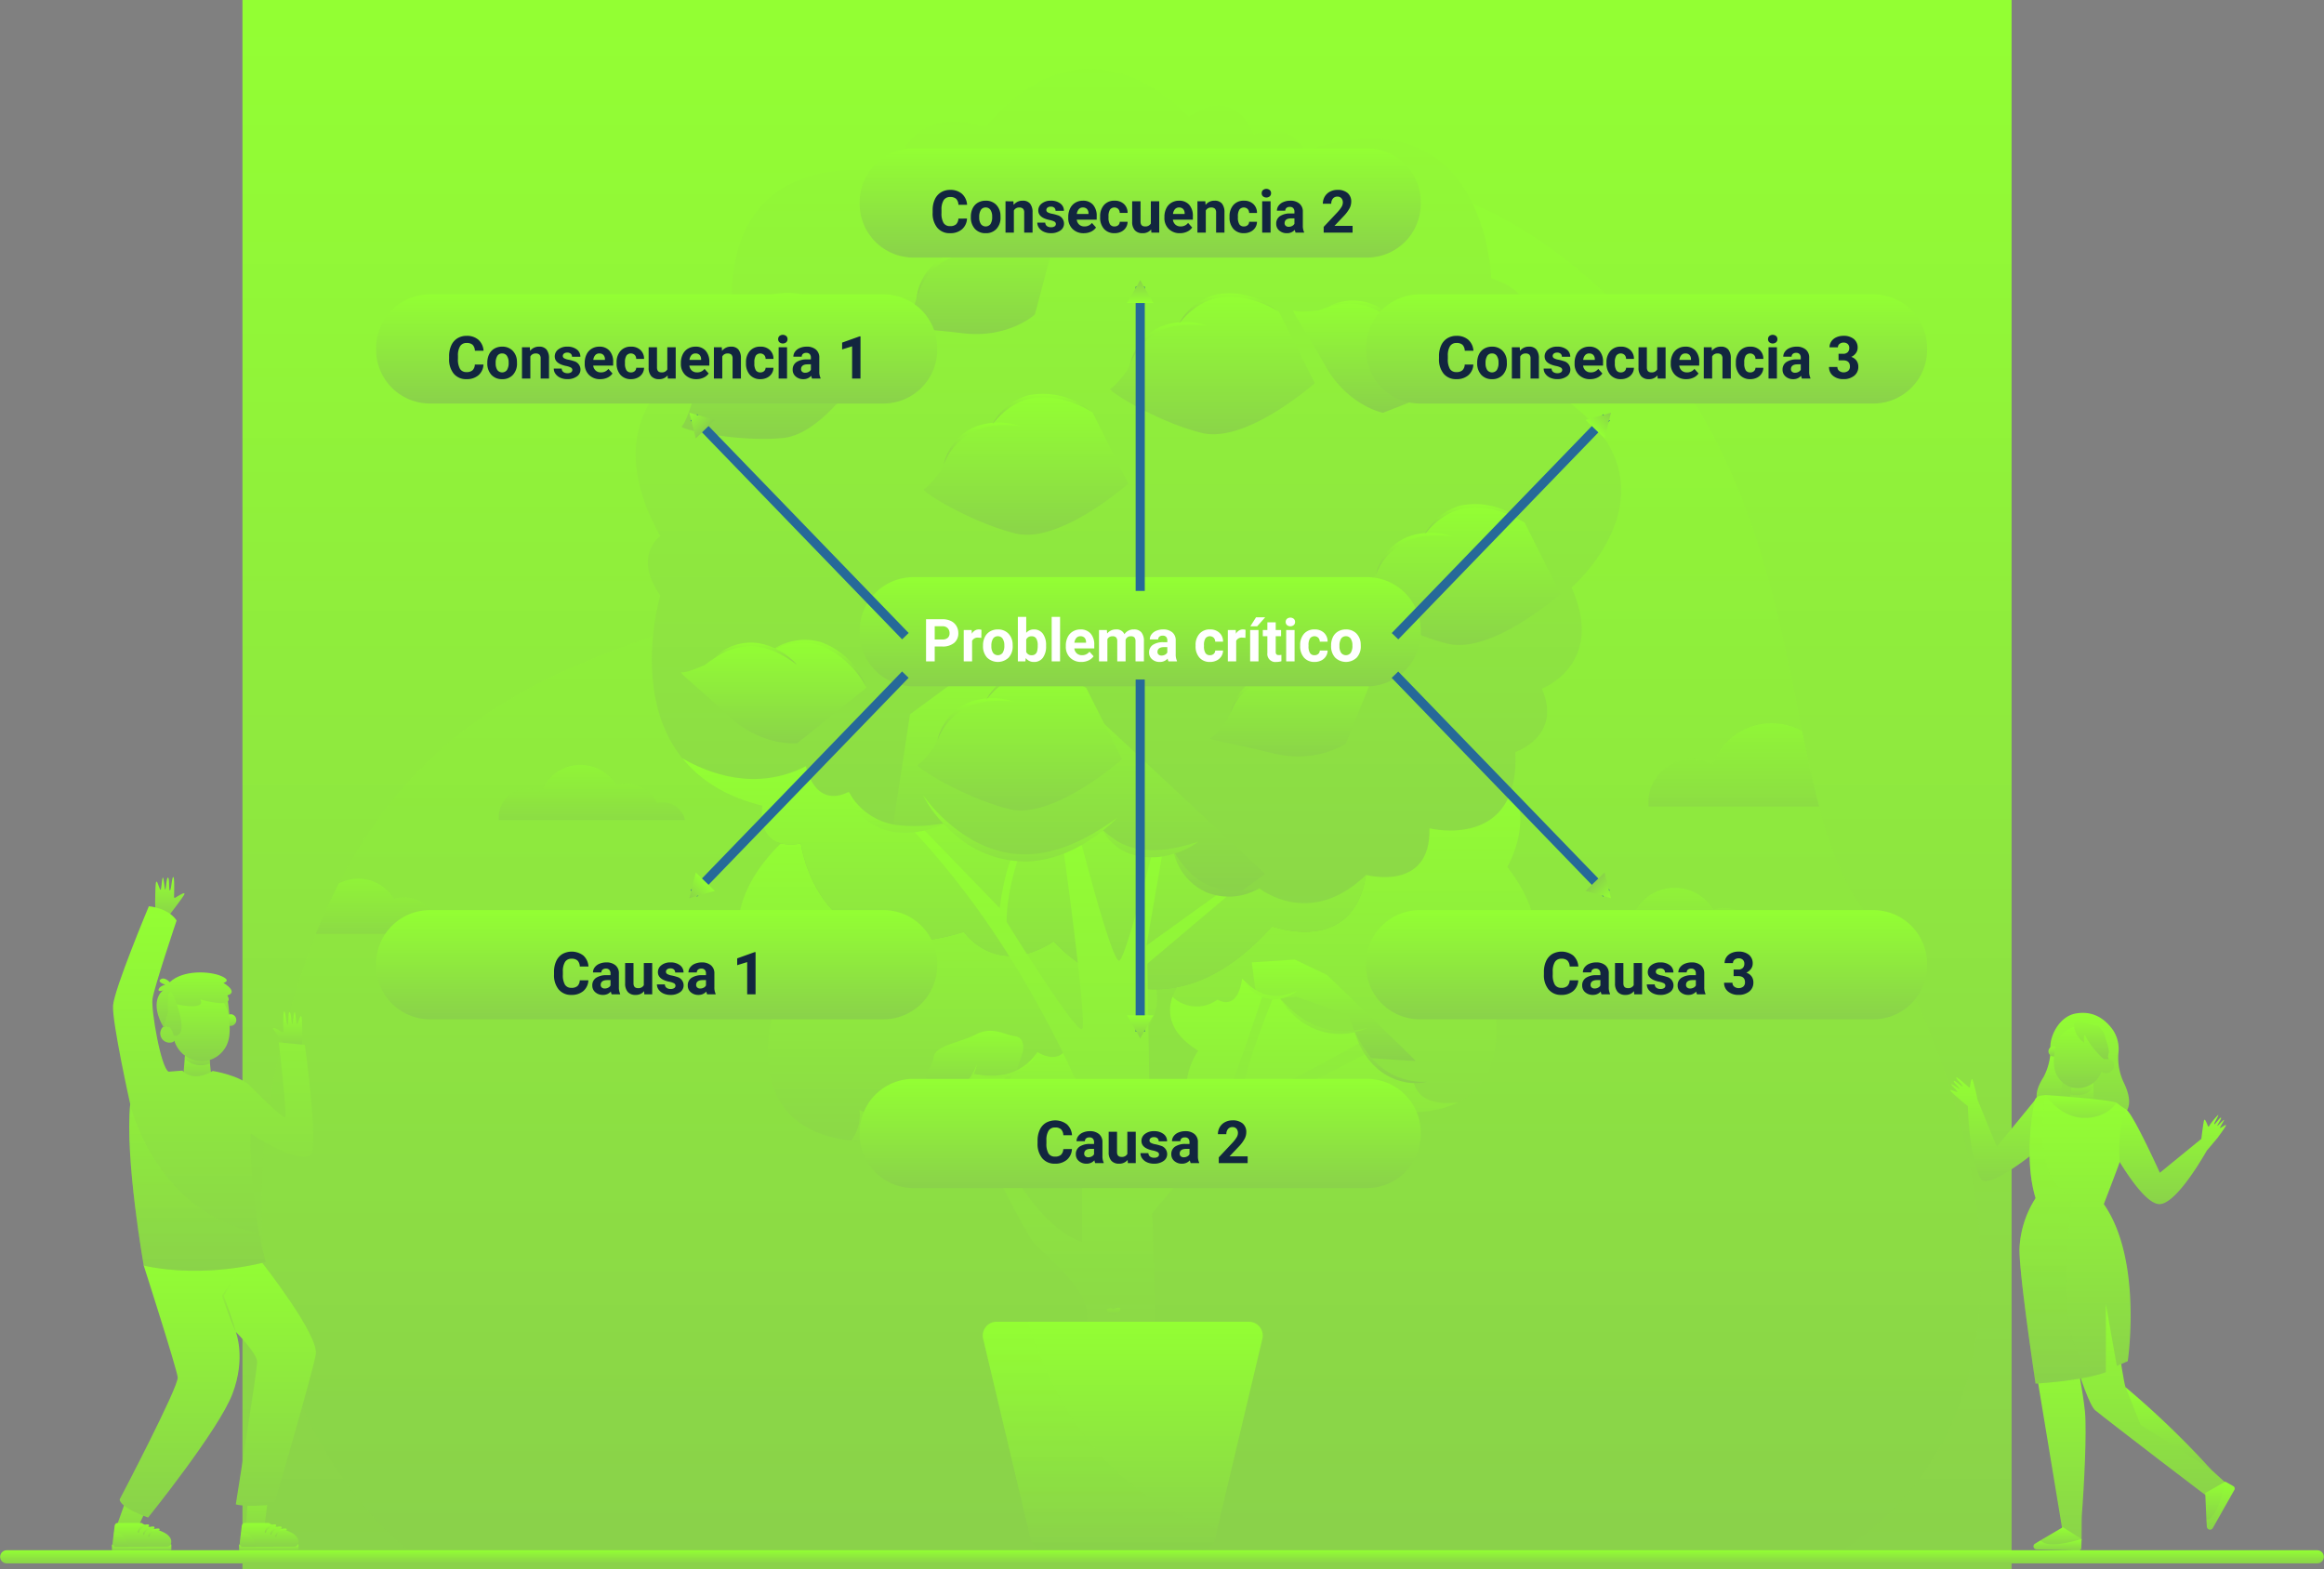 <svg xmlns="http://www.w3.org/2000/svg" xmlns:xlink="http://www.w3.org/1999/xlink" width="509.464" height="344" viewBox="0 0 509.464 344">
  <rect x="0" y="0" width="509.464" height="344" fill="#808080" stroke="none"/>
  <defs>
    <linearGradient id="linear-gradient" x1="0.5" x2="0.5" y2="1" gradientUnits="objectBoundingBox">
      <stop offset="0" stop-color="#93ff33"/>
      <stop offset="1" stop-color="#8ad24a"/>
    </linearGradient>
  </defs>
  <g id="Grupo_86250" data-name="Grupo 86250" transform="translate(-545.268 -1116)">
    <g id="Grupo_84440" data-name="Grupo 84440" transform="translate(856.268 1116)">
      <rect id="Rectángulo_32952" data-name="Rectángulo 32952" width="387.822" height="344" transform="translate(-257.848 0)" fill="url(#linear-gradient)"/>
      <path id="Trazado_145415" data-name="Trazado 145415" d="M54.319,527.484a1.444,1.444,0,0,1,.414-.061h313.98c54.488-35.825,22.215-117.478,4.764-140.153-21.994-28.579-6.953-99.607-68.08-144.71s-116.682,15.064-144.257,54.6S59.292,313.774,30.576,401.631,54.318,527.484,54.318,527.484Z" transform="translate(-275.71 -187.543)" opacity="0.485" fill="url(#linear-gradient)"/>
      <g id="Grupo_84429" data-name="Grupo 84429" transform="translate(-286.465 192.284)">
        <path id="Trazado_145416" data-name="Trazado 145416" d="M416.959,1865.241l-1.942,14.554-1.445,2.6-2.6-1.88,1.06-14.8Z" transform="translate(-381.693 -1736.703)" fill="url(#linear-gradient)"/>
        <path id="Trazado_145417" data-name="Trazado 145417" d="M415.644,1969.645l-12.743.042a.141.141,0,0,1-.142-.14l0-1.028a.141.141,0,0,1,.141-.142l12.743-.042a.141.141,0,0,1,.142.141l0,1.028A.141.141,0,0,1,415.644,1969.645Z" transform="translate(-374.888 -1822.064)" fill="url(#linear-gradient)"/>
        <path id="Trazado_145418" data-name="Trazado 145418" d="M404.092,1941.937l-.419,3.646c-.052.45.2.857.531.856l11.479-.039a.836.836,0,0,0,.748-.538,1.594,1.594,0,0,0-.327-1.624c-1.033-1.449-4.41-1.792-6.066-3.026l-5.347.018C404.392,1941.231,404.139,1941.53,404.092,1941.937Z" transform="translate(-375.642 -1799.607)" fill="url(#linear-gradient)"/>
        <g id="Grupo_84421" data-name="Grupo 84421" transform="translate(33.503 141.922)">
          <path id="Trazado_145419" data-name="Trazado 145419" d="M435.606,1944.857h0a.247.247,0,0,1-.066-.3,2.217,2.217,0,0,1,2.358-1.473c.083.014.139.124.126.237v0c-.013.11-.088.182-.168.169a1.912,1.912,0,0,0-2.062,1.278C435.755,1944.863,435.675,1944.9,435.606,1944.857Z" transform="translate(-435.517 -1943.054)" fill="url(#linear-gradient)"/>
        </g>
        <g id="Grupo_84422" data-name="Grupo 84422" transform="translate(34.696 142.387)">
          <path id="Trazado_145420" data-name="Trazado 145420" d="M442.546,1947.562h0a.246.246,0,0,1-.066-.3,2.217,2.217,0,0,1,2.358-1.473c.083.014.139.124.126.238v0c-.013.11-.088.182-.168.169a1.912,1.912,0,0,0-2.062,1.278C442.7,1947.568,442.615,1947.6,442.546,1947.562Z" transform="translate(-442.457 -1945.759)" fill="url(#linear-gradient)"/>
        </g>
        <g id="Grupo_84423" data-name="Grupo 84423" transform="translate(35.806 142.821)">
          <path id="Trazado_145421" data-name="Trazado 145421" d="M449,1950.085h0a.247.247,0,0,1-.066-.3,2.217,2.217,0,0,1,2.358-1.473c.083.014.139.124.126.237v0c-.013.11-.088.182-.168.168a1.912,1.912,0,0,0-2.062,1.278C449.15,1950.092,449.07,1950.127,449,1950.085Z" transform="translate(-448.912 -1948.283)" fill="url(#linear-gradient)"/>
        </g>
        <path id="Trazado_145422" data-name="Trazado 145422" d="M407.268,1956.141c-.914-2.942-2.474-3.262-3.325-3.191l-.27,2.345c-.052.45.2.857.531.856Z" transform="translate(-375.642 -1809.319)" opacity="0.3" fill="url(#linear-gradient)" style="mix-blend-mode: multiply;isolation: isolate"/>
        <path id="Trazado_145423" data-name="Trazado 145423" d="M256.886,1875.954l-5.841,12.512-1.445,2.6-3-3.307,4.284-12.048Z" transform="translate(-245.588 -1745.375)" fill="url(#linear-gradient)"/>
        <path id="Trazado_145424" data-name="Trazado 145424" d="M253.623,1969.645l-12.743.042a.141.141,0,0,1-.142-.14l0-1.028a.141.141,0,0,1,.141-.142l12.743-.042a.141.141,0,0,1,.142.141l0,1.028A.141.141,0,0,1,253.623,1969.645Z" transform="translate(-240.735 -1822.064)" fill="url(#linear-gradient)"/>
        <path id="Trazado_145425" data-name="Trazado 145425" d="M242.071,1941.937l-.419,3.646c-.052.45.2.857.531.856l11.478-.039a.836.836,0,0,0,.748-.538,1.594,1.594,0,0,0-.327-1.624c-1.032-1.449-4.41-1.792-6.066-3.026l-5.347.018C242.371,1941.231,242.118,1941.53,242.071,1941.937Z" transform="translate(-241.488 -1799.607)" fill="url(#linear-gradient)"/>
        <g id="Grupo_84424" data-name="Grupo 84424" transform="translate(5.635 141.922)">
          <path id="Trazado_145426" data-name="Trazado 145426" d="M273.585,1944.857h0a.246.246,0,0,1-.066-.3,2.217,2.217,0,0,1,2.358-1.473c.083.014.139.124.126.237v0c-.013.11-.088.182-.168.169a1.912,1.912,0,0,0-2.062,1.278C273.734,1944.863,273.654,1944.9,273.585,1944.857Z" transform="translate(-273.496 -1943.054)" fill="url(#linear-gradient)"/>
        </g>
        <g id="Grupo_84425" data-name="Grupo 84425" transform="translate(6.829 142.387)">
          <path id="Trazado_145427" data-name="Trazado 145427" d="M280.525,1947.562h0a.246.246,0,0,1-.066-.3,2.217,2.217,0,0,1,2.358-1.473c.083.014.139.124.126.238v0c-.013.11-.088.182-.168.169a1.912,1.912,0,0,0-2.062,1.278C280.674,1947.568,280.594,1947.6,280.525,1947.562Z" transform="translate(-280.436 -1945.759)" fill="url(#linear-gradient)"/>
        </g>
        <g id="Grupo_84426" data-name="Grupo 84426" transform="translate(7.939 142.821)">
          <path id="Trazado_145428" data-name="Trazado 145428" d="M286.98,1950.085h0a.247.247,0,0,1-.066-.3,2.217,2.217,0,0,1,2.358-1.473c.083.014.139.124.126.237v0c-.013.11-.088.182-.168.168a1.912,1.912,0,0,0-2.062,1.278C287.129,1950.092,287.049,1950.127,286.98,1950.085Z" transform="translate(-286.891 -1948.283)" fill="url(#linear-gradient)"/>
        </g>
        <path id="Trazado_145429" data-name="Trazado 145429" d="M245.247,1956.141c-.914-2.942-2.474-3.262-3.325-3.191l-.27,2.345c-.052.45.2.857.531.856Z" transform="translate(-241.488 -1809.319)" opacity="0.3" fill="url(#linear-gradient)" style="mix-blend-mode: multiply;isolation: isolate"/>
        <path id="Trazado_145430" data-name="Trazado 145430" d="M281.814,1593.515s12.462,15.85,11.742,20.053-9.129,32.9-9.129,32.9-5.646.721-8.408,0c0,0,4.685-29.3,4.685-31.223s-4.685-6.6-4.685-6.6,2.282,5.644-.721,13.57-18.5,27.14-18.5,27.14-6.006-2.042-6.246-3.963c0,0,12.973-24.739,12.733-26.78s-7.447-24.5-7.447-24.5l2.523-3.963Z" transform="translate(-248.864 -1508.929)" fill="url(#linear-gradient)"/>
        <path id="Trazado_145431" data-name="Trazado 145431" d="M300.209,1122.464a.169.169,0,0,1-.258-.148c.031-1.041.108-4.317-.155-4.386-.313-.081-.453,2.845-.74,2.932s-.078-2.764-.427-2.8-.452,2.573-.6,2.61-.32-2.469-.513-2.612-.34,2.556-.511,2.654-.689-1.8-.857-1.772-.284.015-.34,4.616l.055,1.813.844,1.456,2-.291s3.621-4.687,3.543-4.919S301.973,1121.38,300.209,1122.464Z" transform="translate(-286.331 -1117.928)" fill="url(#linear-gradient)"/>
        <path id="Trazado_145432" data-name="Trazado 145432" d="M448.05,1293.929a.169.169,0,0,0,.258-.148c-.031-1.041-.108-4.317.155-4.386.313-.081.453,2.845.74,2.932s.078-2.764.427-2.8.452,2.573.6,2.61.32-2.469.513-2.611.34,2.556.511,2.653.69-1.8.857-1.772.284.015.34,4.616l-.055,1.813-.844,1.456-2-.291s-3.621-4.687-3.543-4.919S446.286,1292.845,448.05,1293.929Z" transform="translate(-410.702 -1259.901)" fill="url(#linear-gradient)"/>
        <path id="Trazado_145433" data-name="Trazado 145433" d="M384.041,1625.061q-.4.544-.789,1.1c-.26.367-.512.74-.768,1.111l-.751,1.122-.739,1.129-.051.078.032.091c.234.661.458,1.325.7,1.983l.359.989.369.985c.249.655.5,1.31.764,1.961s.528,1.3.813,1.943c-.185-.678-.389-1.35-.6-2.02s-.426-1.337-.648-2l-.336-1-.347-.993c-.228-.663-.474-1.32-.711-1.98l-.019.169.7-1.152.69-1.16c.225-.39.454-.777.674-1.17S383.829,1625.459,384.041,1625.061Z" transform="translate(-356.827 -1537.834)" fill="url(#linear-gradient)"/>
        <path id="Trazado_145434" data-name="Trazado 145434" d="M331.869,1335.042l-.6,7.126,6.29-.3-.725-6.311Z" transform="translate(-315.696 -1297.699)" fill="url(#linear-gradient)"/>
        <path id="Trazado_145435" data-name="Trazado 145435" d="M339.069,1338.558l-.345-3-4.964-.515-.208,2.468A4.994,4.994,0,0,0,339.069,1338.558Z" transform="translate(-317.587 -1297.699)" fill="url(#linear-gradient)"/>
        <path id="Trazado_145436" data-name="Trazado 145436" d="M242.122,1176.951c.24-3.6,7.848-21.776,7.848-21.776s4.244.32,6.086,3.122c0,0-4.965,14.731-5.285,17.213s1.842,15.051,3.523,15.932l3.043-.24s2.162,2.722,6.647.08c0,0,6.006.961,8.248,3.362,0,0,7.307,7.426,7.668,6.765s-1.441-16.392-1.441-16.392l5.706.54s3.205,23.222,1.2,24.2c-3.573,1.741-13.072-4.75-13.072-4.75-.007,1.417-.1,2.646-.061,3.409.9,17.753,3.363,24.739,3.363,24.739s-13.053,3.763-26.746.8c0,0-4.164-23.538-2.963-35.387C245.886,1198.568,241.882,1180.554,242.122,1176.951Z" transform="translate(-241.875 -1148.769)" fill="url(#linear-gradient)"/>
        <path id="Trazado_145437" data-name="Trazado 145437" d="M291.265,1435.73a44.883,44.883,0,0,0,1.452,6.312s-13.053,3.763-26.746.8c0,0-4.164-23.537-2.963-35.387C263.008,1407.456,268.368,1431.217,291.265,1435.73Z" transform="translate(-258.996 -1357.657)" opacity="0.3" fill="url(#linear-gradient)" style="mix-blend-mode: multiply;isolation: isolate"/>
        <g id="Grupo_84428" data-name="Grupo 84428" transform="translate(9.791 20.911)">
          <path id="Trazado_145438" data-name="Trazado 145438" d="M377.1,1265.505l.49,4.145-2.833-4.91s1.616-1.439,1.792-1.132A15.327,15.327,0,0,1,377.1,1265.505Z" transform="translate(-361.499 -1259.427)" fill="url(#linear-gradient)"/>
          <g id="Grupo_84427" data-name="Grupo 84427" transform="translate(0.743 3.732)">
            <path id="Trazado_145439" data-name="Trazado 145439" d="M384.145,1294.115a1.29,1.29,0,1,0,1.513-1.33A1.442,1.442,0,0,0,384.145,1294.115Z" transform="translate(-369.988 -1287.34)" fill="url(#linear-gradient)"/>
            <path id="Trazado_145440" data-name="Trazado 145440" d="M316.906,1272.627a6.54,6.54,0,0,0,.262-1.182,12.427,12.427,0,0,0,.006-3.164c-.024-.205-.036-.411-.044-.618a6.721,6.721,0,1,0-13.285,1.677,1.452,1.452,0,0,0-1.3.176,2.026,2.026,0,0,0,2.338,3.188,1.292,1.292,0,0,0,.254-.249,6.3,6.3,0,0,0,7.342,4.325,6.03,6.03,0,0,0,3.64-2.527,3.011,3.011,0,0,0,.177-.256A5.83,5.83,0,0,0,316.906,1272.627Z" transform="translate(-301.982 -1261.204)" fill="url(#linear-gradient)"/>
          </g>
          <path id="Trazado_145441" data-name="Trazado 145441" d="M312.324,1241.8s1.916-.476-.531-1.517-8.329-1.41-11.246,1.371c0,0-1.1-1.264-1.991-.635s1.027,1.168,1.027,1.168-1.277.317-1.488,1.047c-.156.54.625.341,1.043.2-.686.327-2.954,2.853.008,8.029.462-.248,2.118-5.114,2.118-5.114s7.432,1.75,5.994-.907c0,0,7.829,2.268,5.914-.893C313.171,1244.546,315.8,1244.006,312.324,1241.8Z" transform="translate(-297.66 -1239.506)" fill="url(#linear-gradient)"/>
          <path id="Trazado_145442" data-name="Trazado 145442" d="M306.32,1272.146a1.265,1.265,0,0,1,1.179-.046c.7.292,1.088,1.9,1.088,1.9s3.228.987.832-6.379c-2.549-7.836-2.1,1.28-2.1,1.28Z" transform="translate(-304.831 -1260.157)" fill="url(#linear-gradient)"/>
        </g>
      </g>
      <g id="Grupo_84430" data-name="Grupo 84430" transform="translate(116.544 222.056)">
        <path id="Trazado_145443" data-name="Trazado 145443" d="M1757.6,1377.8l-8.737,10.682-4.21-10.309a41.684,41.684,0,0,0-1.134-4.5c-.174-.069-.29.044-.54,1.691a.136.136,0,0,1-.225.082c-.624-.56-2.6-2.309-2.776-2.183-.212.15,1.513,1.756,1.417,1.978s-1.739-1.388-1.941-1.191,1.347,1.614,1.291,1.727-1.684-1.087-1.872-1.042,1.394,1.537,1.365,1.693-1.463-.51-1.535-.394-.139.182,2.661,2.607l1.143.908.011,0c.1,2.31.359,10.867,2.756,15.831,1.279,2.648,9.909-4.057,12.325-6Z" transform="translate(-1738.677 -1359.112)" fill="url(#linear-gradient)"/>
        <path id="Trazado_145444" data-name="Trazado 145444" d="M1851.718,1340.191a13.469,13.469,0,0,1-1.536,5.633c-1.192,1.851-2.828,5.133.24,7.173s7.49-.73,7.553-.934,1.544-2.5,1.424-4.337.7-4.033-.813-5.588S1851.718,1340.191,1851.718,1340.191Z" transform="translate(-1829.747 -1331.734)" fill="url(#linear-gradient)"/>
        <path id="Trazado_145445" data-name="Trazado 145445" d="M1882.337,1306.454a12.755,12.755,0,0,1-1.255-6.5,7.5,7.5,0,0,0-1.21-5.208c-2.248-3.1-5.051-4.133-8.16-3.57-3.6.651-5.74,5-5.524,7.676l6.595.129-1.816.362c-4.346,11.26-1.6,11.678-.868,13.126s5.263,2.935,8.815,2.312C1884.633,1313.774,1883.866,1309.662,1882.337,1306.454Z" transform="translate(-1844.243 -1291.025)" fill="url(#linear-gradient)"/>
        <path id="Trazado_145446" data-name="Trazado 145446" d="M1894.713,1372.724l.2,5.383s-2.031,1.66-5.562-.573a4.223,4.223,0,0,0,.651-2.823C1889.953,1372.625,1894.713,1372.724,1894.713,1372.724Z" transform="translate(-1863.438 -1358.671)" fill="url(#linear-gradient)"/>
        <path id="Trazado_145447" data-name="Trazado 145447" d="M1896.829,1372.724l.088,2.245c-.836,1.381-2.442,2.023-5.007,1.627a6.2,6.2,0,0,0,.211-1.885C1892.07,1372.625,1896.829,1372.724,1896.829,1372.724Z" transform="translate(-1865.554 -1358.671)" opacity="0.6" fill="url(#linear-gradient)"/>
        <path id="Trazado_145448" data-name="Trazado 145448" d="M1866.263,1334.808a1.123,1.123,0,1,1-1.268-1.212A1.255,1.255,0,0,1,1866.263,1334.808Z" transform="translate(-1842.507 -1326.267)" fill="url(#linear-gradient)"/>
        <path id="Trazado_145449" data-name="Trazado 145449" d="M1870.833,1317.292a5.692,5.692,0,0,1-.185-1.037,10.825,10.825,0,0,1,.109-2.753c.028-.178.046-.357.06-.536a5.852,5.852,0,1,1,11.5,1.938,1.264,1.264,0,0,1,1.125.2,1.764,1.764,0,0,1-2.149,2.689,1.122,1.122,0,0,1-.212-.226,5.488,5.488,0,0,1-6.544,3.5,5.252,5.252,0,0,1-3.075-2.33,2.606,2.606,0,0,1-.145-.229A5.084,5.084,0,0,1,1870.833,1317.292Z" transform="translate(-1847.913 -1304.735)" fill="url(#linear-gradient)"/>
        <path id="Trazado_145450" data-name="Trazado 145450" d="M1902.866,1309.447a1.717,1.717,0,0,1,.723.012l.31-.048-.073-.389-.119-.055.255-1.056-.148-1.1s-.962-3.151-1.005-3.235-1.147-1.36-1.218-1.431-2.1-.385-2.1-.385-3.147-1.84-3.2.24a5.1,5.1,0,0,0,2.256,3.833,3.492,3.492,0,0,1,.091-1.774A17.469,17.469,0,0,0,1902.866,1309.447Z" transform="translate(-1869.185 -1299.29)" fill="url(#linear-gradient)"/>
        <path id="Trazado_145451" data-name="Trazado 145451" d="M1974.443,1417.458c-.087-.089-1.221.79-1.278.658s1.041-1.771.866-1.773-1.373,1.388-1.445,1.3,1.011-1.654.793-1.788-1.346,1.622-1.476,1.445,1.072-1.946.854-2.035a13.929,13.929,0,0,0-2.014,2.491.123.123,0,0,1-.215-.027c-.554-1.406-.679-1.483-.82-1.387s-.633,4.167-.633,4.167l-9.094,7.431s-5.871-12.986-7.383-13.856c-.38-.218-1.009.382-1.883.285l-.24,10.057c2.43,4.1,6.673,10.481,9.476,10.388,3.321-.111,8.453-8.477,10.327-11.733h0l2.34-2.779C1974.6,1417.591,1974.53,1417.547,1974.443,1417.458Z" transform="translate(-1914.045 -1392.878)" fill="url(#linear-gradient)"/>
        <path id="Trazado_145452" data-name="Trazado 145452" d="M1875.587,1650.548s5.855,21.579,8.2,23.584c1.5,1.283,26.573,20.559,26.686,20.421s3.039-3.5,3.039-3.5-22.379-20.192-23.057-21.969-3.172-20.593-3.172-20.593Z" transform="translate(-1852.039 -1587.007)" fill="url(#linear-gradient)"/>
        <path id="Trazado_145453" data-name="Trazado 145453" d="M1859.958,1395.739s12.841.856,15.523,1.655c0,0,.057,2.542-.542,3.054a35.308,35.308,0,0,1-8.5,2.9c-1.884.149-3.254,1.518-4.681-.564s-1.8-2.6-1.8-3.138Z" transform="translate(-1839.098 -1377.728)" fill="url(#linear-gradient)"/>
        <path id="Trazado_145454" data-name="Trazado 145454" d="M2063.858,1896.93l-.254-5.884,4.4-2.5.2,1.845-1.915,4.943s-1.229,1.661-1.326,1.71A6.972,6.972,0,0,1,2063.858,1896.93Z" transform="translate(-2007.717 -1785.77)" fill="url(#linear-gradient)"/>
        <path id="Trazado_145455" data-name="Trazado 145455" d="M1840.06,1699.153l7.093,42.951s4.055,4.864,4.241,2.443c.043-.563-.008-4.623.052-5.362.505-6.207,1.113-18.446.7-22.748-.453-4.654-2.046-12.526-2.046-12.526Z" transform="translate(-1822.622 -1628.955)" fill="url(#linear-gradient)"/>
        <path id="Trazado_145456" data-name="Trazado 145456" d="M2065.082,1896.93l.094,1.507a.7.7,0,0,0,1.3.306l4.731-8.373a.614.614,0,0,0-.232-.837l-1.753-.99C2067.848,1895.122,2066.219,1896.743,2065.082,1896.93Z" transform="translate(-2008.94 -1785.77)" fill="url(#linear-gradient)"/>
        <path id="Trazado_145457" data-name="Trazado 145457" d="M1830.1,1397.092c-.627,3.2-2.24,13.2.218,21.261a22.385,22.385,0,0,0-3.539,11.221c0,6.048,3.539,29.441,3.539,29.441s10.158-.57,15.409-2.51v-14.949l2.4,13.579,2.4-1.027s3.31-22.213-5.25-34.443c0,0,3.25-8.442,3.478-9.241,0,0-.625-7.154,1.43-11.49a23.762,23.762,0,0,1-2.169-1.541c.171,0-2.054,3.537-7.248,3.366s-8.275-5.021-8.275-5.021l-1.143.168A1.486,1.486,0,0,0,1830.1,1397.092Z" transform="translate(-1811.624 -1377.728)" fill="url(#linear-gradient)"/>
        <path id="Trazado_145458" data-name="Trazado 145458" d="M1853.739,1949.543l4.882-2.866,4.105,2.6-1.476,1-5.061.6s-1.964-.3-2.049-.355A6.7,6.7,0,0,1,1853.739,1949.543Z" transform="translate(-1833.948 -1833.905)" fill="url(#linear-gradient)"/>
        <path id="Trazado_145459" data-name="Trazado 145459" d="M1846.213,1962.077l-1.238.758a.669.669,0,0,0,.326,1.242l9.241.245a.59.59,0,0,0,.606-.574l.052-1.933C1848.994,1963.61,1846.884,1962.958,1846.213,1962.077Z" transform="translate(-1826.423 -1846.439)" fill="url(#linear-gradient)"/>
        <path id="Trazado_145460" data-name="Trazado 145460" d="M1838.42,1417.82c-9.588-3.309-5.935-22.081-5.935-22.081l-1.13.166a1.5,1.5,0,0,0-1.258,1.2c-.629,3.211-2.235,13.195.22,21.249a22.385,22.385,0,0,0-3.539,11.221c0,6.048,3.539,29.441,3.539,29.441s10.158-.57,15.409-2.51C1832.142,1457.075,1838.42,1417.82,1838.42,1417.82Z" transform="translate(-1811.624 -1377.728)" opacity="0.3" fill="url(#linear-gradient)" style="mix-blend-mode: multiply;isolation: isolate"/>
        <path id="Trazado_145461" data-name="Trazado 145461" d="M1962.06,1768.215a193.063,193.063,0,0,1,18.768,18.074l-15.5-9.858Z" transform="translate(-1923.638 -1686.138)" fill="url(#linear-gradient)"/>
      </g>
      <path id="Trazado_145462" data-name="Trazado 145462" d="M643.455,1053.656s-26.754,18.329-5.632,39.274c0,0-10.913,31.506,24.289,29.746,0,0,5.808,10.737,18.129,5.28,0,0,13.729,5.456,16.545-6.161,0,0,17.249.783,14.961-17.737,0,0,16.545-6.728,6.688-22.041s-38.195-20.065-38.195-20.065l-32.034-5.018Z" transform="translate(-778.901 -872.427)" fill="url(#linear-gradient)"/>
      <path id="Trazado_145463" data-name="Trazado 145463" d="M1184.508,1009.568s-10.737,9.681,1.936,17.425c0,0-7.217,9.681,2.464,17.777,0,0,19.89,23.233,34.85-5.28,0,0,33.618,8.8,27.282-24.993,0,0,18.657-7.393,3.168-27.81,0,0,10.848-18.657-9.889-23.938s-55.763,24.29-55.763,24.29Z" transform="translate(-1234.765 -796.633)" fill="url(#linear-gradient)"/>
      <path id="Trazado_145464" data-name="Trazado 145464" d="M365.563,987.059a5.04,5.04,0,0,0-6.178-3.743,7.419,7.419,0,0,0-8.92-3.94,9.138,9.138,0,0,0-16.414,1.6,6.268,6.268,0,0,0-9.316,5.478c0,.205.01.408.03.608Z" transform="translate(-526.389 -807.264)" opacity="0.5" fill="url(#linear-gradient)"/>
      <path id="Trazado_145465" data-name="Trazado 145465" d="M1755.058,1144.723a5.45,5.45,0,0,0-6.681-4.047,8.021,8.021,0,0,0-9.645-4.261,9.881,9.881,0,0,0-17.749,1.726,6.778,6.778,0,0,0-10.074,5.923c0,.222.012.441.032.658Z" transform="translate(-1674.141 -936.995)" opacity="0.5" fill="url(#linear-gradient)"/>
      <path id="Trazado_145466" data-name="Trazado 145466" d="M814.609,1312.763l-.467.937-1.528,1.572s-2.42,1.613-2.537,1.7-2.845,1.174-2.845,1.174l-2.919-.029-3.636-.577-.192-.01-.953,1.628-1.54,1.8-2.684,1.745-2.816,1.012-3.329.5h-.645s-.631.822-.69.91-2.042,1.158-2.042,1.158c-4.067,2.786-10.19-.85-10.19-.85a8.974,8.974,0,0,1-1.822,6.735,47.214,47.214,0,0,0,7.63.188s5.808,10.737,18.129,5.28c0,0,13.729,5.456,16.545-6.161,0,0,17.249.783,14.961-17.738a20.148,20.148,0,0,0,5.089-3.257c.159-2.186.25-3.588.25-3.588l-15.137,4.459C819.425,1315.956,814.609,1312.763,814.609,1312.763Z" transform="translate(-898.19 -1082.11)" fill="url(#linear-gradient)"/>
      <path id="Trazado_145467" data-name="Trazado 145467" d="M556.161,110.945s-37.138-8.8-35.906,29.394c0,0-6.513.7-4.928,9.681,0,0-27.458,10.385-10.737,40.307,0,0-6.16,4.224,0,13.025,0,0-11.441,37.842,22.353,46.115,0,0-1.936,10.033,8.448,8.272,0,0,3.872,29.394,35.73,19.361,0,0,7.04,10.335,19.713,2.087,0,0,22,25.723,47.875-3.319,0,0,17.777,6.688,20.593-11.265,0,0,14.257,3.872,13.9-10.209,0,0,19.889,4.928,18.833-16.721,0,0,10.385-3.52,5.808-13.9,0,0,14.081-5.28,6.512-22.177,0,0,27.106-23.41-4.224-43.123,0,0,2.464-9.329-5.456-10.033,0,0,4.4-10.913-7.921-14.609,0,0-1.056-41.363-40.835-27.986,0,0-2.992-6.688-11.265-3.52,0,0-3.7-11.265-14.257-3.872,0,0-21.649-25.17-44.531,2.288C575.875,100.737,559.33,94.225,556.161,110.945Z" transform="translate(-670.838 -72.79)" fill="url(#linear-gradient)"/>
      <path id="Trazado_145468" data-name="Trazado 145468" d="M1223.763,1275.678s11.346,2.969,19.613-1.167c-9.163,1.12-9.653-4.406-9.653-4.406s-3.96-1-4.048-1.012-2.743-1.76-2.743-1.76l-2.9-2.567-2.64-4.136-.6-1.512-2.535.075-4.107-.364-3.579-1.426-3.667-2.787-2.283-2.478-.328-.661s-2.259.117-2.347.117-2.875-1.158-2.875-1.158l-3.007-3.067c-1.042,7.509-5.383,4.6-5.383,4.6a7.684,7.684,0,0,1-9.88-.6c-1.18,3.414-.8,7.861,5.656,11.806,0,0-7.216,9.681,2.464,17.777C1188.913,1280.958,1208.8,1304.192,1223.763,1275.678Z" transform="translate(-1234.769 -1032.822)" fill="url(#linear-gradient)"/>
      <path id="Trazado_145469" data-name="Trazado 145469" d="M685.055,995.035l-4.62,1.115s-5.94-.616-6.072-.748-4.532-2.684-4.532-2.684l-3.45-5.279-.884-.749s-6.578.748-6.755.7-4.62-2.015-4.62-2.015-3.142-2.6-3.363-2.987-.245-.191-.245-.191-9.241,5.016-9.593,5.236-6.556,1.012-6.556,1.012l-6.952-.924-5.94-2.816-5.6-3.788-4.429.84-2.948.22-6.072-.748-5.236-3.432-2.127-3.887c-7.627,3.755-9.387-5.632-9.387-5.632-11,5.619-21.385,1.583-27.1-1.75,3.683,4.594,9.249,8.4,17.54,10.433,0,0-1.936,10.033,8.448,8.272,0,0,3.872,29.394,35.73,19.361,0,0,7.04,10.335,19.713,2.087,0,0,22,25.723,47.875-3.319,0,0,17.777,6.688,20.593-11.265C696.144,1004.07,685.055,995.035,685.055,995.035Z" transform="translate(-719.999 -800.288)" fill="url(#linear-gradient)"/>
      <path id="Trazado_145470" data-name="Trazado 145470" d="M848.833,1041.908c0,.617,20.525,19.385,37.72,58.635v32.386s-9.329-1.76-18.86-22l3.845-16.954s-.117-4.636-.117-4.109-3.109,13.495-5.574,16.369l-4.752-8.742-2.816,1.467s15.372,31.917,17.953,34.5,10.561,9.153,11.265,14.316-1.291,24.759,0,24.524,15.185-1.526,15.513-2.7-1.08-42.947-1.08-42.947,15.841-19.479,23.468-23.116,27.105-13.729,27.105-13.729l-3.051-1.643s-25.228,14.55-27.341,13.025,7.51-24.759,7.51-24.759l-3.051,1.155s-7.979,24.425-9.27,25.246-15.9,14.668-15.81,13.025-.619-43.906-.619-43.906l22.061-18.637h-1.878l-20.388,14.668,4.312-24.876-1.971.352s-6.6,26.636-8.238,27.81-9.5-30.039-9.5-30.039l-3.4,1.3s5.974,42.583,4.689,43.756-16.54-23.468-16.54-23.468-.352-7.392,4.224-18.54c0,0-3.872,1.173-5.75,15.489l-19.654-20.3Z" transform="translate(-960.342 -860.68)" fill="url(#linear-gradient)"/>
      <path id="Trazado_145471" data-name="Trazado 145471" d="M830.71,830.459l-3.765,24.618,5.437.464,6.2-1.276,5.808,4.312,7.348,3.036s6.161.4,6.424.4,9.549-3.388,9.549-3.388l5.337-2.729,2.5,2.553,5.28,2.816,8.008-.924-.045.6s2.246,4.249,2.51,4.487,5.9,3.671,5.9,3.671l5.764.44,5.589-4.111-47.494-44.3-7.817-7.292Z" transform="translate(-942.219 -673.848)" fill="url(#linear-gradient)"/>
      <path id="Trazado_145472" data-name="Trazado 145472" d="M874.421,1328.345l2.758-2.034,1.525-1.9.572-1.071,3.124.572,4.694-.469,1.5-.411a36.34,36.34,0,0,0,1.7-4.87c0-.734.235-2.816-1.907-3.08s-4.87-2.259-8.507-.352-8.889,2.288-9.27,5.1-3.022,3.843-.792,5.4S874.421,1328.345,874.421,1328.345Z" transform="translate(-976.982 -1087.923)" fill="url(#linear-gradient)"/>
      <path id="Trazado_145473" data-name="Trazado 145473" d="M857.875,1031a16.2,16.2,0,0,1-9.337-1.6,12.045,12.045,0,0,1-2.8-2.07,22.041,22.041,0,0,1-3.5-4.411,16.377,16.377,0,0,0,5.106-2.549c-3.8,1.194-7.98,2.216-11.993,1.741a14.183,14.183,0,0,1-5.086-1.491,19.274,19.274,0,0,1-3.766-2.745,40.746,40.746,0,0,0,3.127-2.786c-4.726,3.378-9.932,6.445-15.7,7.581a22.773,22.773,0,0,1-9.145-.011,24.967,24.967,0,0,1-8.036-3.34,35.642,35.642,0,0,1-9.715-9.122,26.9,26.9,0,0,0,4.389,6.143,33.6,33.6,0,0,1-10.6.314,14.274,14.274,0,0,1-10.1-7.2,10.705,10.705,0,0,0,4.778,6.822,13.619,13.619,0,0,0,6.786,2.115,17.9,17.9,0,0,0,4.033-.27,20.759,20.759,0,0,0,4.247-1.235q.489-.2.968-.425.351.375.712.739.8.806,1.665,1.545a23.474,23.474,0,0,0,16.295,5.93c5.869-.282,11.381-2.952,15.947-6.529l.271-.214a11.145,11.145,0,0,0,5.72,4.995,15.307,15.307,0,0,0,9.9.052,12.65,12.65,0,0,0,7.089,8.467,13.075,13.075,0,0,0,11.585-.87,25.736,25.736,0,0,1-2.845.425C856.932,1031.082,858.819,1030.909,857.875,1031Z" transform="translate(-895.664 -835.825)" fill="url(#linear-gradient)"/>
      <path id="Trazado_145474" data-name="Trazado 145474" d="M1284.427,1223.77l.88,6.616s4.224,1.158,4.342,1.158,4.664-.206,4.664-.206l11.235,3.96,1.625,4.057,1.631,3.453,1.467,1.907s10.091.792,10.091.645-19.449-18.833-19.449-18.833l-7.04-3.374Z" transform="translate(-1321.014 -1012.772)" fill="url(#linear-gradient)"/>
      <path id="Trazado_145475" data-name="Trazado 145475" d="M852.295,1343.9a11.123,11.123,0,0,1-3.491,1.758,13.186,13.186,0,0,1-3.894.52,22.589,22.589,0,0,1-3.83-.392c.015-.034.032-.067.047-.1a9.047,9.047,0,0,0,.627-2.034,12.719,12.719,0,0,1-.887,1.906,13.7,13.7,0,0,1-1.15,1.735,13.051,13.051,0,0,1-1.393,1.527,11.142,11.142,0,0,1-1.619,1.271,11.373,11.373,0,0,1-1.807.989l-.234.109-.24.095-.483.187-.493.16c-.163.06-.329.106-.5.151a20.513,20.513,0,0,1-3.839.65c.07-.142.136-.287.193-.434a6.488,6.488,0,0,0,.421-2.656,11.018,11.018,0,0,1-.844,2.466,6.291,6.291,0,0,1-1.554,1.968,7.218,7.218,0,0,1-2.209,1.225,11.174,11.174,0,0,1-2.551.56,6.568,6.568,0,0,0,2.682-.118,6.5,6.5,0,0,0,1.291-.464,6.3,6.3,0,0,0,1.166-.747,5.5,5.5,0,0,0,1.381-1.754,13.61,13.61,0,0,0,3.974-.247,11.5,11.5,0,0,0,3.97-1.644,11.053,11.053,0,0,0,3.058-3.022,11.183,11.183,0,0,0,.979-1.753,13.87,13.87,0,0,0,3.823.831c.171.011.341.027.512.033h.514c.172,0,.343-.006.514-.017s.344-.017.515-.034a12.231,12.231,0,0,0,2.028-.4,10.651,10.651,0,0,0,1.91-.8,9.757,9.757,0,0,0,1.7-1.171,8.808,8.808,0,0,0,2.428-3.251A11.459,11.459,0,0,1,852.295,1343.9Z" transform="translate(-938.594 -1110.353)" fill="url(#linear-gradient)"/>
      <path id="Trazado_145476" data-name="Trazado 145476" d="M1307.539,1269.392a14.543,14.543,0,0,1-4.574-2.281,17.238,17.238,0,0,1-3.592-3.674,29.55,29.55,0,0,1-2.586-4.319c.047-.011.1-.019.142-.03a11.831,11.831,0,0,0,2.622-.935,16.609,16.609,0,0,1-2.691.562,17.972,17.972,0,0,1-2.718.153,17.085,17.085,0,0,1-2.69-.265,14.619,14.619,0,0,1-2.6-.7,14.864,14.864,0,0,1-2.45-1.119l-.3-.161-.287-.178-.574-.359-.554-.391c-.19-.124-.369-.262-.547-.4a26.8,26.8,0,0,1-3.685-3.514c.2-.038.406-.082.605-.137a8.488,8.488,0,0,0,3.112-1.637,14.41,14.41,0,0,1-3.245,1.046,8.223,8.223,0,0,1-3.278-.088,9.435,9.435,0,0,1-3.012-1.356,14.608,14.608,0,0,1-2.583-2.234,8.59,8.59,0,0,0,2.222,2.719,8.479,8.479,0,0,0,1.5.989,8.233,8.233,0,0,0,1.7.637,7.2,7.2,0,0,0,2.919.074,17.79,17.79,0,0,0,3.369,3.97,15.043,15.043,0,0,0,4.83,2.872,14.45,14.45,0,0,0,5.56.839,14.678,14.678,0,0,0,2.6-.347,18.136,18.136,0,0,0,2.121,4.656c.122.187.239.378.366.563l.4.539c.13.182.274.355.421.525s.286.346.438.513a15.973,15.973,0,0,0,2,1.815,13.9,13.9,0,0,0,2.329,1.378,12.738,12.738,0,0,0,2.557.864,11.521,11.521,0,0,0,5.307,0A14.971,14.971,0,0,1,1307.539,1269.392Z" transform="translate(-1310.773 -1032.823)" fill="url(#linear-gradient)"/>
      <path id="Trazado_145477" data-name="Trazado 145477" d="M973.3,1684.8h-28.65a3.038,3.038,0,0,0-2.951,3.742l10.444,44.041a3.035,3.035,0,0,0,2.951,2.337h34.416a3.034,3.034,0,0,0,2.951-2.337l10.444-44.041a3.038,3.038,0,0,0-2.951-3.742Z" transform="translate(-1037.168 -1395.017)" fill="url(#linear-gradient)"/>
      <path id="Trazado_145478" data-name="Trazado 145478" d="M951.47,1684.8h-6.817a3.038,3.038,0,0,0-2.951,3.742l10.444,44.041a3.035,3.035,0,0,0,2.951,2.337h34.416a3.034,3.034,0,0,0,2.951-2.337l.594-2.5C966.609,1722.738,955.61,1698.273,951.47,1684.8Z" transform="translate(-1037.168 -1395.017)" opacity="0.3" fill="url(#linear-gradient)" style="mix-blend-mode: multiply;isolation: isolate"/>
      <g id="Grupo_84431" data-name="Grupo 84431" transform="translate(-113.822 47.328)">
        <path id="Trazado_145479" data-name="Trazado 145479" d="M838.578,297.167l1.027-3.461s1.789-3.814,1.936-3.9,2.992-2.435,3.4-2.758a31.318,31.318,0,0,1,2.9-1.261c.205-.117,1.039-.708,1.039-.708L850.048,283s2.963-2.758,3.051-2.934,3.374-1.555,3.374-1.555,2.963-.733,3.08-.733,3.931.147,4.048.147a27.839,27.839,0,0,1,3.08.645c.381.176,3.374,1.584,3.374,1.584l-4.987,18.8s-5.75,5.28-15.724,4.107-14.785-1.173-13.846-1.643S838.578,297.167,838.578,297.167Z" transform="translate(-835.383 -277.326)" fill="url(#linear-gradient)"/>
        <path id="Trazado_145480" data-name="Trazado 145480" d="M857.2,329.506a11.57,11.57,0,0,1,5.99-9.14,14.667,14.667,0,0,1,9.675-1.245c-3.487,0-7,.479-10.007,2.351a13.611,13.611,0,0,0-5.658,8.033C857.254,328.631,857.426,328.662,857.2,329.506Z" transform="translate(-853.449 -311.308)" fill="url(#linear-gradient)"/>
        <path id="Trazado_145481" data-name="Trazado 145481" d="M933.494,277.783c-3.759-1.552-8.1-2.422-12.128-1.519-3.93.882-6.826,3.646-8.906,6.975a12.837,12.837,0,0,1,6.975-7.2,16.379,16.379,0,0,1,14.058,1.743C932.549,277.393,932.627,277.236,933.494,277.783Z" transform="translate(-899.204 -275.163)" fill="url(#linear-gradient)"/>
      </g>
      <g id="Grupo_84432" data-name="Grupo 84432" transform="translate(-161.659 140.261)">
        <path id="Trazado_145482" data-name="Trazado 145482" d="M562.432,822.788l2.88-2.178s3.7-2.01,3.873-1.994,3.853-.186,4.375-.2a31.27,31.27,0,0,1,3.087.706c.235.027,1.256.046,1.256.046l2.168-.985s4.021-.463,4.2-.553,3.638.749,3.638.749,2.821,1.167,2.915,1.236,3.078,2.449,3.173,2.519a27.843,27.843,0,0,1,2.1,2.346c.2.368,1.777,3.276,1.777,3.276L582.7,839.937s-7.761.842-15.1-6.017-11.209-9.712-10.175-9.534S562.432,822.788,562.432,822.788Z" transform="translate(-557.265 -817.251)" fill="url(#linear-gradient)"/>
        <path id="Trazado_145483" data-name="Trazado 145483" d="M595.582,823.1a11.6,11.6,0,0,1,10.3-3.8,14.634,14.634,0,0,1,8.467,4.727c-2.688-1.976-5.725-3.708-9.111-4.012a13.692,13.692,0,0,0-9.661,3.084C596.143,822.424,596.263,822.551,595.582,823.1Z" transform="translate(-588.991 -818.553)" fill="url(#linear-gradient)"/>
        <path id="Trazado_145484" data-name="Trazado 145484" d="M695.142,825.579a20.984,20.984,0,0,0-8.249-8.129,12.846,12.846,0,0,0-5.871-1.324,17.312,17.312,0,0,0-6.052,1.374,12.839,12.839,0,0,1,10.189-1.572,16.388,16.388,0,0,1,9.983,9.651C694.612,824.7,694.767,824.625,695.142,825.579Z" transform="translate(-654.725 -815.469)" fill="url(#linear-gradient)"/>
      </g>
      <g id="Grupo_84433" data-name="Grupo 84433" transform="translate(-45.741 140.877)">
        <path id="Trazado_145485" data-name="Trazado 145485" d="M1234.916,838.184l1.45-3.307s2.251-3.561,2.407-3.63,3.272-2.043,3.72-2.312a31.21,31.21,0,0,1,3.039-.89c.218-.091,1.119-.573,1.119-.573l1.411-1.918s3.283-2.367,3.393-2.531S1255,821.9,1255,821.9s3.031-.359,3.148-.344,3.882.635,4,.65a27.853,27.853,0,0,1,2.976,1.024c.356.222,3.15,1.992,3.15,1.992l-7.291,18.036s-6.363,4.523-16.113,2.116-14.524-3.007-13.534-3.355S1234.916,838.184,1234.916,838.184Z" transform="translate(-1231.202 -821.127)" fill="url(#linear-gradient)"/>
        <path id="Trazado_145486" data-name="Trazado 145486" d="M1257.2,865a11.623,11.623,0,0,1,7.059-8.313,14.683,14.683,0,0,1,9.778-.039c-3.46-.432-7-.4-10.222,1.086A13.61,13.61,0,0,0,1257.2,865C1257.362,864.14,1257.528,864.192,1257.2,865Z" transform="translate(-1252.729 -849.504)" fill="url(#linear-gradient)"/>
        <path id="Trazado_145487" data-name="Trazado 145487" d="M1340.911,822.9c-3.536-2.009-7.738-3.413-11.844-3.018-4.009.385-7.227,2.767-9.705,5.811a12.838,12.838,0,0,1,7.818-6.275,16.379,16.379,0,0,1,13.731,3.481C1340.022,822.393,1340.119,822.248,1340.911,822.9Z" transform="translate(-1304.198 -819.052)" fill="url(#linear-gradient)"/>
      </g>
      <g id="Grupo_84434" data-name="Grupo 84434" transform="translate(-13.769 110.482)">
        <path id="Trazado_145488" data-name="Trazado 145488" d="M1420.732,661.473l1.45-3.307s2.251-3.561,2.407-3.63,3.272-2.043,3.72-2.312a31.235,31.235,0,0,1,3.039-.89c.218-.091,1.119-.573,1.119-.573l1.411-1.918s3.283-2.367,3.393-2.53,3.541-1.122,3.541-1.122,3.031-.358,3.147-.344,3.882.635,4,.65a27.858,27.858,0,0,1,2.976,1.024c.356.222,3.15,1.992,3.15,1.992l7.851,15.626s-15.009,13.32-24.759,10.913-21.019-9.394-20.029-9.742S1420.732,661.473,1420.732,661.473Z" transform="translate(-1417.085 -644.415)" fill="url(#linear-gradient)"/>
        <path id="Trazado_145489" data-name="Trazado 145489" d="M1442.694,688.29a11.623,11.623,0,0,1,7.059-8.313,14.683,14.683,0,0,1,9.778-.039c-3.46-.432-7-.4-10.222,1.086a13.609,13.609,0,0,0-6.615,7.266C1442.854,687.428,1443.021,687.48,1442.694,688.29Z" transform="translate(-1438.289 -672.793)" fill="url(#linear-gradient)"/>
        <path id="Trazado_145490" data-name="Trazado 145490" d="M1526.4,646.187c-3.536-2.009-7.738-3.413-11.844-3.018-4.009.385-7.227,2.767-9.705,5.811a12.84,12.84,0,0,1,7.818-6.275,16.38,16.38,0,0,1,13.731,3.482C1525.514,645.681,1525.611,645.536,1526.4,646.187Z" transform="translate(-1489.758 -642.34)" fill="url(#linear-gradient)"/>
      </g>
      <g id="Grupo_84435" data-name="Grupo 84435" transform="translate(-67.629 64.28)">
        <path id="Trazado_145491" data-name="Trazado 145491" d="M1107.6,392.851l1.45-3.307s2.251-3.561,2.407-3.63,3.272-2.043,3.72-2.312a31.307,31.307,0,0,1,3.039-.89c.218-.091,1.119-.573,1.119-.573l1.411-1.918s3.283-2.367,3.393-2.53,3.541-1.122,3.541-1.122,3.031-.359,3.147-.344,3.882.635,4,.65a27.857,27.857,0,0,1,2.976,1.024c.356.222,3.15,1.992,3.15,1.992l7.851,15.626s-15.009,13.32-24.759,10.913-21.019-9.394-20.029-9.742S1107.6,392.851,1107.6,392.851Z" transform="translate(-1103.949 -375.794)" fill="url(#linear-gradient)"/>
        <path id="Trazado_145492" data-name="Trazado 145492" d="M1129.559,419.668a11.623,11.623,0,0,1,7.059-8.313,14.682,14.682,0,0,1,9.778-.039c-3.46-.432-7-.4-10.222,1.086a13.608,13.608,0,0,0-6.615,7.266C1129.719,418.807,1129.886,418.859,1129.559,419.668Z" transform="translate(-1125.154 -404.171)" fill="url(#linear-gradient)"/>
        <path id="Trazado_145493" data-name="Trazado 145493" d="M1213.268,377.566c-3.537-2.009-7.738-3.413-11.844-3.018-4.009.385-7.227,2.767-9.705,5.811a12.838,12.838,0,0,1,7.818-6.275,16.381,16.381,0,0,1,13.731,3.482C1212.379,377.061,1212.476,376.915,1213.268,377.566Z" transform="translate(-1176.623 -373.72)" fill="url(#linear-gradient)"/>
      </g>
      <g id="Grupo_84436" data-name="Grupo 84436" transform="translate(-161.563 64.247)">
        <path id="Trazado_145494" data-name="Trazado 145494" d="M559.979,399.217l.279-3.6s.952-4.1,1.077-4.22,2.416-3.007,2.75-3.409a31.261,31.261,0,0,1,2.576-1.841c.176-.158.868-.91.868-.91l.7-2.276s2.32-3.316,2.369-3.507,2.974-2.226,2.974-2.226,2.744-1.337,2.858-1.362,3.875-.679,3.989-.7a27.8,27.8,0,0,1,3.147-.014c.41.092,3.63.843,3.63.843l12.561,12.167s-9.782,17.521-19.781,18.461-22.94-1.944-22.121-2.6S559.979,399.217,559.979,399.217Z" transform="translate(-557.82 -374.835)" fill="url(#linear-gradient)"/>
        <path id="Trazado_145495" data-name="Trazado 145495" d="M571,440.6a11.569,11.569,0,0,1,3.944-10.191,14.667,14.667,0,0,1,9.2-3.242c-3.265.7-6.58,1.828-9.054,4.165A13.693,13.693,0,0,0,571,440.6C570.871,439.736,571.046,439.73,571,440.6Z" transform="translate(-568.643 -417.943)" fill="url(#linear-gradient)"/>
        <path id="Trazado_145496" data-name="Trazado 145496" d="M632.69,374.567c-4-.731-8.43-.673-12.177,1.053-3.658,1.685-5.911,4.993-7.249,8.685a12.824,12.824,0,0,1,5.447-8.585,16.4,16.4,0,0,1,13.978-1.153C631.684,374.383,631.727,374.214,632.69,374.567Z" transform="translate(-603.728 -373.531)" fill="url(#linear-gradient)"/>
      </g>
      <g id="Grupo_84437" data-name="Grupo 84437" transform="translate(-109.871 146.741)">
        <path id="Trazado_145497" data-name="Trazado 145497" d="M862,872.277l1.45-3.306s2.251-3.561,2.407-3.63,3.272-2.043,3.72-2.312a31.237,31.237,0,0,1,3.039-.89c.218-.091,1.119-.573,1.119-.573l1.411-1.918s3.283-2.367,3.393-2.531,3.541-1.122,3.541-1.122,3.031-.358,3.148-.344,3.882.635,4,.65a27.827,27.827,0,0,1,2.976,1.024c.356.222,3.15,1.992,3.15,1.992l7.851,15.626s-15.009,13.32-24.759,10.913-21.019-9.394-20.029-9.742S862,872.277,862,872.277Z" transform="translate(-858.352 -855.22)" fill="url(#linear-gradient)"/>
        <path id="Trazado_145498" data-name="Trazado 145498" d="M883.961,899.094a11.624,11.624,0,0,1,7.059-8.313,14.681,14.681,0,0,1,9.778-.039c-3.46-.432-7-.4-10.222,1.086a13.61,13.61,0,0,0-6.615,7.266C884.122,898.232,884.288,898.284,883.961,899.094Z" transform="translate(-879.556 -883.597)" fill="url(#linear-gradient)"/>
        <path id="Trazado_145499" data-name="Trazado 145499" d="M967.67,856.992c-3.536-2.009-7.738-3.413-11.844-3.018-4.009.385-7.227,2.767-9.705,5.811a12.839,12.839,0,0,1,7.818-6.274,16.38,16.38,0,0,1,13.731,3.481C966.781,856.486,966.878,856.341,967.67,856.992Z" transform="translate(-931.025 -853.145)" fill="url(#linear-gradient)"/>
      </g>
      <g id="Grupo_84438" data-name="Grupo 84438" transform="translate(-27.475 65.9)">
        <path id="Trazado_145500" data-name="Trazado 145500" d="M1342.832,386.347l3.4-1.218s4.134-.81,4.291-.744,3.733.975,4.236,1.115a31.252,31.252,0,0,1,2.734,1.6c.216.1,1.185.419,1.185.419l2.363-.292s3.976.76,4.17.727,3.248,1.8,3.248,1.8,2.343,1.957,2.412,2.051,2.2,3.257,2.274,3.352a27.8,27.8,0,0,1,1.3,2.866c.083.412.716,3.658.716,3.658l-18.116,7.091s-7.658-1.517-12.606-10.256-7.792-12.62-6.858-12.14S1342.832,386.347,1342.832,386.347Z" transform="translate(-1337.404 -384.168)" fill="url(#linear-gradient)"/>
        <path id="Trazado_145501" data-name="Trazado 145501" d="M1378.581,384.8a11.625,11.625,0,0,1,11.042-.509,14.59,14.59,0,0,1,6.593,7.008c-1.945-2.65-4.281-5.173-7.354-6.494a13.662,13.662,0,0,0-10.281,0C1379.318,384.322,1379.394,384.479,1378.581,384.8Z" transform="translate(-1371.499 -383.139)" fill="url(#linear-gradient)"/>
        <path id="Trazado_145502" data-name="Trazado 145502" d="M1475.538,414.331c-.924-3.765-2.671-7.668-5.561-10.337a12.8,12.8,0,0,0-4.928-2.858,17.22,17.22,0,0,0-6.344-.546,12.887,12.887,0,0,1,10.323,1.635c3.854,2.6,6.189,7.545,6.509,12.107C1475.294,413.337,1475.466,413.308,1475.538,414.331Z" transform="translate(-1437.841 -397.246)" fill="url(#linear-gradient)"/>
      </g>
      <g id="Grupo_84439" data-name="Grupo 84439" transform="translate(-108.51 86.313)">
        <path id="Trazado_145503" data-name="Trazado 145503" d="M869.914,520.955l1.45-3.307s2.251-3.561,2.407-3.63,3.272-2.043,3.72-2.312a31.291,31.291,0,0,1,3.039-.89c.218-.091,1.119-.573,1.119-.573l1.411-1.918s3.283-2.367,3.393-2.53,3.541-1.122,3.541-1.122,3.031-.358,3.148-.344,3.882.635,4,.65A27.832,27.832,0,0,1,900.116,506c.356.222,3.15,1.992,3.15,1.992l7.851,15.626s-15.009,13.32-24.759,10.913-21.019-9.394-20.029-9.742S869.914,520.955,869.914,520.955Z" transform="translate(-866.267 -503.897)" fill="url(#linear-gradient)"/>
        <path id="Trazado_145504" data-name="Trazado 145504" d="M891.876,547.771a11.623,11.623,0,0,1,7.059-8.313,14.682,14.682,0,0,1,9.778-.039c-3.46-.432-7-.4-10.222,1.086a13.61,13.61,0,0,0-6.615,7.266C892.037,546.91,892.2,546.962,891.876,547.771Z" transform="translate(-887.471 -532.274)" fill="url(#linear-gradient)"/>
        <path id="Trazado_145505" data-name="Trazado 145505" d="M975.586,505.669c-3.537-2.009-7.738-3.413-11.844-3.018-4.009.385-7.227,2.768-9.705,5.811a12.838,12.838,0,0,1,7.818-6.275,16.38,16.38,0,0,1,13.731,3.482C974.7,505.163,974.793,505.018,975.586,505.669Z" transform="translate(-938.941 -501.822)" fill="url(#linear-gradient)"/>
      </g>
      <path id="Trazado_145506" data-name="Trazado 145506" d="M1102.391,1667a1.917,1.917,0,0,0-1.574.269,1.41,1.41,0,0,0-1.482.031,1.575,1.575,0,0,0,1.707,1.09A1.408,1.408,0,0,0,1102.391,1667Z" transform="translate(-1167.757 -1380.226)" opacity="0.3" fill="url(#linear-gradient)" style="mix-blend-mode: multiply;isolation: isolate"/>
      <path id="Trazado_145509" data-name="Trazado 145509" d="M1.442,0H508.022a1.442,1.442,0,0,1,0,2.883H1.442A1.442,1.442,0,0,1,1.442,0Z" transform="translate(-311 339.879)" fill="url(#linear-gradient)"/>
      <path id="Trazado_145507" data-name="Trazado 145507" d="M1823.722,923.622a13.785,13.785,0,0,0-19.653,7.339,9.456,9.456,0,0,0-14.053,8.263c0,.31.016.615.045.918h37.366C1826.067,934.994,1824.9,929.45,1823.722,923.622Z" transform="translate(-1739.641 -763.322)" opacity="0.5" fill="url(#linear-gradient)"/>
      <path id="Trazado_145508" data-name="Trazado 145508" d="M123.857,1132.1a5.039,5.039,0,0,0-6.178-3.742,7.418,7.418,0,0,0-8.92-3.94,9.137,9.137,0,0,0-12.106-3.355q-2.645,5.16-5.006,11.038Z" transform="translate(-333.392 -927.354)" opacity="0.5" fill="url(#linear-gradient)"/>
    </g>
    <path id="Trazado_145249" data-name="Trazado 145249" d="M11.612,0h99.776A11.793,11.793,0,0,1,123,11.966a11.793,11.793,0,0,1-11.612,11.966H11.612A11.793,11.793,0,0,1,0,11.966,11.793,11.793,0,0,1,11.612,0Z" transform="translate(733.723 1148.535)" fill="url(#linear-gradient)"/>
    <path id="Trazado_145513" data-name="Trazado 145513" d="M11.612,0h99.776A11.793,11.793,0,0,1,123,11.966a11.793,11.793,0,0,1-11.612,11.966H11.612A11.793,11.793,0,0,1,0,11.966,11.793,11.793,0,0,1,11.612,0Z" transform="translate(733.723 1352.535)" fill="url(#linear-gradient)"/>
    <path id="Trazado_145512" data-name="Trazado 145512" d="M11.612,0h99.776A11.793,11.793,0,0,1,123,11.966a11.793,11.793,0,0,1-11.612,11.966H11.612A11.793,11.793,0,0,1,0,11.966,11.793,11.793,0,0,1,11.612,0Z" transform="translate(733.723 1242.535)" fill="url(#linear-gradient)"/>
    <path id="Trazado_145510" data-name="Trazado 145510" d="M11.612,0h99.776A11.793,11.793,0,0,1,123,11.966a11.793,11.793,0,0,1-11.612,11.966H11.612A11.793,11.793,0,0,1,0,11.966,11.793,11.793,0,0,1,11.612,0Z" transform="translate(627.723 1180.535)" fill="url(#linear-gradient)"/>
    <path id="Trazado_145514" data-name="Trazado 145514" d="M11.612,0h99.776A11.793,11.793,0,0,1,123,11.966a11.793,11.793,0,0,1-11.612,11.966H11.612A11.793,11.793,0,0,1,0,11.966,11.793,11.793,0,0,1,11.612,0Z" transform="translate(627.723 1315.535)" fill="url(#linear-gradient)"/>
    <path id="Trazado_145511" data-name="Trazado 145511" d="M11.612,0h99.776A11.793,11.793,0,0,1,123,11.966a11.793,11.793,0,0,1-11.612,11.966H11.612A11.793,11.793,0,0,1,0,11.966,11.793,11.793,0,0,1,11.612,0Z" transform="translate(844.723 1180.535)" fill="url(#linear-gradient)"/>
    <path id="Trazado_145515" data-name="Trazado 145515" d="M11.612,0h99.776A11.793,11.793,0,0,1,123,11.966a11.793,11.793,0,0,1-11.612,11.966H11.612A11.793,11.793,0,0,1,0,11.966,11.793,11.793,0,0,1,11.612,0Z" transform="translate(844.723 1315.534)" fill="url(#linear-gradient)"/>
    <path id="Trazado_155640" data-name="Trazado 155640" d="M23.53,10.921a3.27,3.27,0,0,1-1.1,2.349,3.868,3.868,0,0,1-2.618.857,3.478,3.478,0,0,1-2.8-1.2A4.906,4.906,0,0,1,16,9.646V9.081a5.54,5.54,0,0,1,.47-2.349,3.52,3.52,0,0,1,1.343-1.558,3.761,3.761,0,0,1,2.028-.543,3.768,3.768,0,0,1,2.577.857,3.515,3.515,0,0,1,1.13,2.406h-1.9a1.93,1.93,0,0,0-.5-1.3,1.845,1.845,0,0,0-1.3-.4,1.618,1.618,0,0,0-1.425.682,3.824,3.824,0,0,0-.486,2.117v.7a4.093,4.093,0,0,0,.454,2.19,1.588,1.588,0,0,0,1.431.692,1.88,1.88,0,0,0,1.317-.4,1.821,1.821,0,0,0,.5-1.247Zm.844-.419a4.073,4.073,0,0,1,.394-1.822A2.881,2.881,0,0,1,25.9,7.443,3.306,3.306,0,0,1,27.618,7a3.127,3.127,0,0,1,2.269.851,3.414,3.414,0,0,1,.981,2.311l.013.47A3.59,3.59,0,0,1,30,13.172a3.067,3.067,0,0,1-2.368.955,3.082,3.082,0,0,1-2.371-.952,3.653,3.653,0,0,1-.885-2.59Zm1.834.133a2.56,2.56,0,0,0,.368,1.495,1.324,1.324,0,0,0,2.095.006,2.8,2.8,0,0,0,.375-1.635,2.535,2.535,0,0,0-.375-1.485,1.218,1.218,0,0,0-1.054-.527,1.2,1.2,0,0,0-1.041.524A2.849,2.849,0,0,0,26.209,10.636Zm7.49-3.5.057.793A2.4,2.4,0,0,1,35.73,7a1.993,1.993,0,0,1,1.625.641A2.991,2.991,0,0,1,37.9,9.563V14H36.067V9.607a1.19,1.19,0,0,0-.254-.847,1.137,1.137,0,0,0-.844-.263,1.262,1.262,0,0,0-1.162.66V14H31.972V7.132Zm9.312,4.97a.591.591,0,0,0-.333-.53,3.785,3.785,0,0,0-1.07-.346q-2.45-.514-2.45-2.082a1.887,1.887,0,0,1,.759-1.527A3.06,3.06,0,0,1,41.9,7a3.293,3.293,0,0,1,2.092.616,1.94,1.94,0,0,1,.784,1.6H42.941a.888.888,0,0,0-.254-.651,1.075,1.075,0,0,0-.793-.257,1.1,1.1,0,0,0-.717.209.661.661,0,0,0-.254.533.565.565,0,0,0,.289.492,2.971,2.971,0,0,0,.974.324,7.959,7.959,0,0,1,1.155.308,1.9,1.9,0,0,1,1.454,1.847,1.792,1.792,0,0,1-.806,1.52,3.478,3.478,0,0,1-2.082.581,3.632,3.632,0,0,1-1.533-.308,2.572,2.572,0,0,1-1.051-.844,1.962,1.962,0,0,1-.381-1.158h1.739a.958.958,0,0,0,.362.749,1.435,1.435,0,0,0,.9.26,1.328,1.328,0,0,0,.8-.2A.622.622,0,0,0,43.011,12.1Zm6.125,2.025a3.372,3.372,0,0,1-2.46-.927,3.294,3.294,0,0,1-.949-2.469v-.178a4.149,4.149,0,0,1,.4-1.85,2.935,2.935,0,0,1,1.133-1.257A3.18,3.18,0,0,1,48.933,7a2.85,2.85,0,0,1,2.219.889,3.611,3.611,0,0,1,.809,2.52v.749H47.588a1.7,1.7,0,0,0,.536,1.079,1.621,1.621,0,0,0,1.133.406,1.98,1.98,0,0,0,1.657-.768l.9,1.009A2.754,2.754,0,0,1,50.7,13.8,3.665,3.665,0,0,1,49.136,14.127ZM48.927,8.49a1.149,1.149,0,0,0-.885.368,1.9,1.9,0,0,0-.435,1.054h2.552V9.766a1.356,1.356,0,0,0-.33-.943A1.186,1.186,0,0,0,48.927,8.49Zm6.932,4.158a1.2,1.2,0,0,0,.825-.279.979.979,0,0,0,.33-.743h1.72a2.353,2.353,0,0,1-.381,1.279,2.513,2.513,0,0,1-1.025.9,3.208,3.208,0,0,1-1.438.321,2.982,2.982,0,0,1-2.323-.936,3.705,3.705,0,0,1-.851-2.587v-.121a3.663,3.663,0,0,1,.844-2.533A2.947,2.947,0,0,1,55.878,7a2.889,2.889,0,0,1,2.066.733,2.6,2.6,0,0,1,.79,1.952h-1.72a1.25,1.25,0,0,0-.33-.866,1.23,1.23,0,0,0-1.806.133,2.7,2.7,0,0,0-.327,1.514v.19a2.735,2.735,0,0,0,.324,1.523A1.119,1.119,0,0,0,55.859,12.648Zm8.036.654a2.3,2.3,0,0,1-1.879.825,2.17,2.17,0,0,1-1.685-.635,2.71,2.71,0,0,1-.594-1.86v-4.5h1.834v4.437q0,1.073.978,1.073a1.325,1.325,0,0,0,1.282-.647V7.132h1.841V14H63.946Zm6.322.825a3.372,3.372,0,0,1-2.46-.927,3.294,3.294,0,0,1-.949-2.469v-.178a4.149,4.149,0,0,1,.4-1.85,2.935,2.935,0,0,1,1.133-1.257A3.18,3.18,0,0,1,70.014,7a2.85,2.85,0,0,1,2.219.889,3.611,3.611,0,0,1,.809,2.52v.749H68.668a1.7,1.7,0,0,0,.536,1.079,1.621,1.621,0,0,0,1.133.406,1.98,1.98,0,0,0,1.657-.768l.9,1.009a2.754,2.754,0,0,1-1.117.911A3.665,3.665,0,0,1,70.217,14.127ZM70.008,8.49a1.149,1.149,0,0,0-.885.368,1.9,1.9,0,0,0-.435,1.054h2.552V9.766a1.356,1.356,0,0,0-.33-.943A1.186,1.186,0,0,0,70.008,8.49Zm5.764-1.358.057.793A2.4,2.4,0,0,1,77.8,7a1.993,1.993,0,0,1,1.625.641,2.991,2.991,0,0,1,.546,1.917V14H78.139V9.607a1.19,1.19,0,0,0-.254-.847,1.137,1.137,0,0,0-.844-.263,1.262,1.262,0,0,0-1.162.66V14H74.045V7.132Zm8.449,5.516a1.2,1.2,0,0,0,.825-.279.979.979,0,0,0,.33-.743H87.1a2.353,2.353,0,0,1-.381,1.279,2.513,2.513,0,0,1-1.025.9,3.208,3.208,0,0,1-1.438.321,2.982,2.982,0,0,1-2.323-.936,3.705,3.705,0,0,1-.851-2.587v-.121a3.663,3.663,0,0,1,.844-2.533A2.947,2.947,0,0,1,84.239,7a2.889,2.889,0,0,1,2.066.733A2.6,2.6,0,0,1,87.1,9.69h-1.72a1.25,1.25,0,0,0-.33-.866,1.23,1.23,0,0,0-1.806.133,2.7,2.7,0,0,0-.327,1.514v.19a2.735,2.735,0,0,0,.324,1.523A1.119,1.119,0,0,0,84.22,12.648ZM90.079,14H88.238V7.132h1.841ZM88.13,5.354a.9.9,0,0,1,.276-.679,1.19,1.19,0,0,1,1.5,0,.9.9,0,0,1,.279.679.9.9,0,0,1-.282.686,1.177,1.177,0,0,1-1.492,0A.9.9,0,0,1,88.13,5.354ZM95.57,14a2.037,2.037,0,0,1-.184-.616,2.22,2.22,0,0,1-1.733.743,2.439,2.439,0,0,1-1.673-.584,1.878,1.878,0,0,1-.663-1.473,1.941,1.941,0,0,1,.809-1.676,3.994,3.994,0,0,1,2.339-.59h.844V9.411a1.132,1.132,0,0,0-.244-.762.961.961,0,0,0-.771-.286,1.093,1.093,0,0,0-.727.222.755.755,0,0,0-.263.609H91.469a1.843,1.843,0,0,1,.368-1.1,2.434,2.434,0,0,1,1.041-.8A3.794,3.794,0,0,1,94.389,7a3,3,0,0,1,2.015.638,2.232,2.232,0,0,1,.746,1.793v2.977a3.284,3.284,0,0,0,.273,1.479V14Zm-1.517-1.276a1.58,1.58,0,0,0,.749-.181,1.188,1.188,0,0,0,.508-.486V10.877h-.686q-1.377,0-1.466.952l-.006.108a.734.734,0,0,0,.241.565A.937.937,0,0,0,94.052,12.724Zm14,1.276H101.72V12.743l2.99-3.187a7.376,7.376,0,0,0,.911-1.174,1.887,1.887,0,0,0,.3-.952,1.412,1.412,0,0,0-.311-.968,1.123,1.123,0,0,0-.889-.352,1.211,1.211,0,0,0-.981.428,1.7,1.7,0,0,0-.359,1.127h-1.841a3.03,3.03,0,0,1,.4-1.542,2.841,2.841,0,0,1,1.139-1.095,3.463,3.463,0,0,1,1.669-.4,3.279,3.279,0,0,1,2.219.686,2.425,2.425,0,0,1,.79,1.936,3.108,3.108,0,0,1-.355,1.4,7.76,7.76,0,0,1-1.219,1.657l-2.1,2.215h3.974Z" transform="translate(733.723 1153)" fill="#12263f"/>
    <path id="Trazado_155641" data-name="Trazado 155641" d="M46.531,10.921a3.27,3.27,0,0,1-1.1,2.349,3.868,3.868,0,0,1-2.618.857,3.478,3.478,0,0,1-2.8-1.2A4.906,4.906,0,0,1,39,9.646V9.081a5.54,5.54,0,0,1,.47-2.349,3.52,3.52,0,0,1,1.343-1.558,4.2,4.2,0,0,1,4.605.314,3.515,3.515,0,0,1,1.13,2.406h-1.9a1.93,1.93,0,0,0-.5-1.3,1.845,1.845,0,0,0-1.3-.4,1.618,1.618,0,0,0-1.425.682,3.824,3.824,0,0,0-.486,2.117v.7a4.093,4.093,0,0,0,.454,2.19,1.588,1.588,0,0,0,1.431.692,1.88,1.88,0,0,0,1.317-.4,1.821,1.821,0,0,0,.5-1.247ZM51.641,14a2.037,2.037,0,0,1-.184-.616,2.22,2.22,0,0,1-1.733.743,2.439,2.439,0,0,1-1.673-.584,1.878,1.878,0,0,1-.663-1.473,1.941,1.941,0,0,1,.809-1.676,3.994,3.994,0,0,1,2.339-.59h.844V9.411a1.132,1.132,0,0,0-.244-.762.961.961,0,0,0-.771-.286,1.093,1.093,0,0,0-.727.222.755.755,0,0,0-.263.609H47.54a1.843,1.843,0,0,1,.368-1.1,2.434,2.434,0,0,1,1.041-.8A3.794,3.794,0,0,1,50.46,7a3,3,0,0,1,2.015.638,2.232,2.232,0,0,1,.746,1.793v2.977a3.284,3.284,0,0,0,.273,1.479V14Zm-1.517-1.276a1.58,1.58,0,0,0,.749-.181,1.188,1.188,0,0,0,.508-.486V10.877h-.686q-1.377,0-1.466.952l-.006.108a.734.734,0,0,0,.241.565A.937.937,0,0,0,50.124,12.724Zm8.62.578a2.3,2.3,0,0,1-1.879.825,2.17,2.17,0,0,1-1.685-.635,2.71,2.71,0,0,1-.594-1.86v-4.5H56.42v4.437q0,1.073.978,1.073a1.325,1.325,0,0,0,1.282-.647V7.132h1.841V14H58.794Zm6.881-1.2a.591.591,0,0,0-.333-.53,3.785,3.785,0,0,0-1.07-.346q-2.45-.514-2.45-2.082a1.887,1.887,0,0,1,.759-1.527A3.06,3.06,0,0,1,64.514,7a3.293,3.293,0,0,1,2.092.616,1.94,1.94,0,0,1,.784,1.6H65.555A.888.888,0,0,0,65.3,8.57a1.075,1.075,0,0,0-.793-.257,1.1,1.1,0,0,0-.717.209.661.661,0,0,0-.254.533.565.565,0,0,0,.289.492,2.971,2.971,0,0,0,.974.324,7.958,7.958,0,0,1,1.155.308,1.9,1.9,0,0,1,1.454,1.847,1.792,1.792,0,0,1-.806,1.52,3.478,3.478,0,0,1-2.082.581,3.632,3.632,0,0,1-1.533-.308,2.572,2.572,0,0,1-1.051-.844,1.962,1.962,0,0,1-.381-1.158h1.739a.958.958,0,0,0,.362.749,1.435,1.435,0,0,0,.9.26,1.328,1.328,0,0,0,.8-.2A.622.622,0,0,0,65.625,12.1ZM72.569,14a2.037,2.037,0,0,1-.184-.616,2.22,2.22,0,0,1-1.733.743,2.439,2.439,0,0,1-1.673-.584,1.878,1.878,0,0,1-.663-1.473,1.941,1.941,0,0,1,.809-1.676,3.994,3.994,0,0,1,2.339-.59h.844V9.411a1.132,1.132,0,0,0-.244-.762.961.961,0,0,0-.771-.286,1.093,1.093,0,0,0-.727.222.755.755,0,0,0-.263.609H68.468a1.843,1.843,0,0,1,.368-1.1,2.434,2.434,0,0,1,1.041-.8A3.794,3.794,0,0,1,71.388,7a3,3,0,0,1,2.015.638,2.232,2.232,0,0,1,.746,1.793v2.977a3.284,3.284,0,0,0,.273,1.479V14Zm-1.517-1.276a1.58,1.58,0,0,0,.749-.181,1.188,1.188,0,0,0,.508-.486V10.877h-.686q-1.377,0-1.466.952l-.006.108a.734.734,0,0,0,.241.565A.937.937,0,0,0,71.052,12.724Zm14,1.276H78.72V12.743l2.99-3.187a7.376,7.376,0,0,0,.911-1.174,1.887,1.887,0,0,0,.3-.952,1.412,1.412,0,0,0-.311-.968,1.123,1.123,0,0,0-.889-.352,1.211,1.211,0,0,0-.981.428,1.7,1.7,0,0,0-.359,1.127H78.536a3.03,3.03,0,0,1,.4-1.542,2.841,2.841,0,0,1,1.139-1.095,3.463,3.463,0,0,1,1.669-.4,3.279,3.279,0,0,1,2.219.686,2.425,2.425,0,0,1,.79,1.936,3.108,3.108,0,0,1-.355,1.4,7.76,7.76,0,0,1-1.219,1.657l-2.1,2.215h3.974Z" transform="translate(733.723 1357)" fill="#12263f"/>
    <path id="Trazado_155642" data-name="Trazado 155642" d="M16.452,10.744V14h-1.9V4.758h3.605a4.171,4.171,0,0,1,1.831.381A2.807,2.807,0,0,1,21.2,6.221a3.018,3.018,0,0,1,.425,1.6A2.654,2.654,0,0,1,20.7,9.96a3.873,3.873,0,0,1-2.574.784Zm0-1.542h1.7a1.673,1.673,0,0,0,1.152-.355,1.293,1.293,0,0,0,.4-1.016,1.524,1.524,0,0,0-.4-1.1A1.494,1.494,0,0,0,18.2,6.3H16.452Zm10.22-.349a4.984,4.984,0,0,0-.66-.051,1.344,1.344,0,0,0-1.365.7V14H22.813V7.132h1.733l.051.819A1.7,1.7,0,0,1,26.126,7a1.922,1.922,0,0,1,.571.083Zm.368,1.65a4.073,4.073,0,0,1,.394-1.822,2.881,2.881,0,0,1,1.133-1.238A3.306,3.306,0,0,1,30.284,7a3.127,3.127,0,0,1,2.269.851,3.414,3.414,0,0,1,.981,2.311l.013.47a3.59,3.59,0,0,1-.882,2.536,3.42,3.42,0,0,1-4.739,0,3.653,3.653,0,0,1-.885-2.59Zm1.834.133a2.56,2.56,0,0,0,.368,1.495,1.324,1.324,0,0,0,2.095.006,2.8,2.8,0,0,0,.375-1.635,2.535,2.535,0,0,0-.375-1.485,1.218,1.218,0,0,0-1.054-.527,1.2,1.2,0,0,0-1.041.524A2.849,2.849,0,0,0,28.875,10.636Zm11.991-.006a4.159,4.159,0,0,1-.7,2.574,2.334,2.334,0,0,1-1.968.924,2.144,2.144,0,0,1-1.784-.857l-.083.73h-1.65V4.25h1.834v3.5A2.089,2.089,0,0,1,38.18,7a2.353,2.353,0,0,1,1.971.924,4.165,4.165,0,0,1,.714,2.6ZM39.031,10.5a2.732,2.732,0,0,0-.33-1.52,1.116,1.116,0,0,0-.984-.479,1.21,1.21,0,0,0-1.206.717v2.71a1.226,1.226,0,0,0,1.219.724,1.133,1.133,0,0,0,1.168-.876A4.519,4.519,0,0,0,39.031,10.5Zm4.9,3.5H42.091V4.25h1.841Zm4.672.127a3.372,3.372,0,0,1-2.46-.927,3.294,3.294,0,0,1-.949-2.469v-.178a4.149,4.149,0,0,1,.4-1.85,2.935,2.935,0,0,1,1.133-1.257A3.18,3.18,0,0,1,48.4,7a2.85,2.85,0,0,1,2.219.889,3.611,3.611,0,0,1,.809,2.52v.749H47.054a1.7,1.7,0,0,0,.536,1.079,1.621,1.621,0,0,0,1.133.406,1.98,1.98,0,0,0,1.657-.768l.9,1.009a2.754,2.754,0,0,1-1.117.911A3.665,3.665,0,0,1,48.6,14.127ZM48.394,8.49a1.149,1.149,0,0,0-.885.368,1.9,1.9,0,0,0-.435,1.054h2.552V9.766a1.356,1.356,0,0,0-.33-.943A1.186,1.186,0,0,0,48.394,8.49Zm5.8-1.358.057.768A2.414,2.414,0,0,1,56.22,7a1.832,1.832,0,0,1,1.822,1.047A2.358,2.358,0,0,1,60.105,7a2.049,2.049,0,0,1,1.663.651,2.991,2.991,0,0,1,.546,1.958V14H60.473V9.62a1.308,1.308,0,0,0-.229-.854,1.013,1.013,0,0,0-.806-.27,1.145,1.145,0,0,0-1.143.787L58.3,14H56.468V9.626a1.292,1.292,0,0,0-.235-.863,1.023,1.023,0,0,0-.8-.267,1.189,1.189,0,0,0-1.13.647V14H52.469V7.132ZM67.7,14a2.037,2.037,0,0,1-.184-.616,2.22,2.22,0,0,1-1.733.743,2.439,2.439,0,0,1-1.673-.584,1.878,1.878,0,0,1-.663-1.473,1.941,1.941,0,0,1,.809-1.676A3.994,3.994,0,0,1,66.6,9.8h.844V9.411a1.132,1.132,0,0,0-.244-.762.961.961,0,0,0-.771-.286,1.093,1.093,0,0,0-.727.222.755.755,0,0,0-.263.609H63.6a1.843,1.843,0,0,1,.368-1.1,2.434,2.434,0,0,1,1.041-.8A3.794,3.794,0,0,1,66.523,7a3,3,0,0,1,2.015.638,2.232,2.232,0,0,1,.746,1.793v2.977a3.284,3.284,0,0,0,.273,1.479V14Zm-1.517-1.276a1.58,1.58,0,0,0,.749-.181,1.188,1.188,0,0,0,.508-.486V10.877h-.686q-1.377,0-1.466.952l-.006.108a.734.734,0,0,0,.241.565A.937.937,0,0,0,66.186,12.724Zm10.6-.076a1.2,1.2,0,0,0,.825-.279.979.979,0,0,0,.33-.743h1.72a2.353,2.353,0,0,1-.381,1.279,2.513,2.513,0,0,1-1.025.9,3.208,3.208,0,0,1-1.438.321,2.982,2.982,0,0,1-2.323-.936,3.705,3.705,0,0,1-.851-2.587v-.121a3.663,3.663,0,0,1,.844-2.533A2.947,2.947,0,0,1,76.806,7a2.889,2.889,0,0,1,2.066.733,2.6,2.6,0,0,1,.79,1.952h-1.72a1.25,1.25,0,0,0-.33-.866,1.23,1.23,0,0,0-1.806.133,2.7,2.7,0,0,0-.327,1.514v.19a2.735,2.735,0,0,0,.324,1.523A1.119,1.119,0,0,0,76.787,12.648Zm7.782-3.8a4.984,4.984,0,0,0-.66-.051,1.344,1.344,0,0,0-1.365.7V14H80.71V7.132h1.733l.051.819A1.7,1.7,0,0,1,84.023,7a1.922,1.922,0,0,1,.571.083ZM87.432,14H85.6V7.132h1.834Zm-.54-9.655h2L87.134,6.313H85.642Zm4.316,1.1V7.132h1.174V8.478H91.209v3.428a.818.818,0,0,0,.146.546.733.733,0,0,0,.559.165,2.926,2.926,0,0,0,.54-.044v1.39a3.777,3.777,0,0,1-1.111.165,1.752,1.752,0,0,1-1.968-1.949v-3.7h-1V7.132h1V5.443ZM95.341,14H93.5V7.132h1.841ZM93.392,5.354a.9.9,0,0,1,.276-.679,1.19,1.19,0,0,1,1.5,0,.9.9,0,0,1,.279.679.9.9,0,0,1-.282.686,1.177,1.177,0,0,1-1.492,0A.9.9,0,0,1,93.392,5.354Zm6.316,7.293a1.2,1.2,0,0,0,.825-.279.979.979,0,0,0,.33-.743h1.72a2.353,2.353,0,0,1-.381,1.279,2.513,2.513,0,0,1-1.025.9,3.208,3.208,0,0,1-1.438.321,2.982,2.982,0,0,1-2.323-.936,3.705,3.705,0,0,1-.851-2.587v-.121a3.663,3.663,0,0,1,.844-2.533A2.947,2.947,0,0,1,99.727,7a2.889,2.889,0,0,1,2.066.733,2.6,2.6,0,0,1,.79,1.952h-1.72a1.25,1.25,0,0,0-.33-.866,1.23,1.23,0,0,0-1.806.133,2.7,2.7,0,0,0-.327,1.514v.19a2.735,2.735,0,0,0,.324,1.523A1.119,1.119,0,0,0,99.708,12.648Zm3.637-2.146a4.073,4.073,0,0,1,.394-1.822,2.881,2.881,0,0,1,1.133-1.238A3.306,3.306,0,0,1,106.589,7a3.127,3.127,0,0,1,2.269.851,3.414,3.414,0,0,1,.981,2.311l.013.47a3.59,3.59,0,0,1-.882,2.536,3.42,3.42,0,0,1-4.739,0,3.653,3.653,0,0,1-.885-2.59Zm1.834.133a2.56,2.56,0,0,0,.368,1.495,1.324,1.324,0,0,0,2.095.006,2.8,2.8,0,0,0,.375-1.635,2.535,2.535,0,0,0-.375-1.485,1.218,1.218,0,0,0-1.054-.527,1.2,1.2,0,0,0-1.041.524A2.849,2.849,0,0,0,105.18,10.636Z" transform="translate(733.723 1247)" fill="#fff"/>
    <path id="Trazado_155643" data-name="Trazado 155643" d="M23.53,10.921a3.27,3.27,0,0,1-1.1,2.349,3.868,3.868,0,0,1-2.618.857,3.478,3.478,0,0,1-2.8-1.2A4.906,4.906,0,0,1,16,9.646V9.081a5.54,5.54,0,0,1,.47-2.349,3.52,3.52,0,0,1,1.343-1.558,3.761,3.761,0,0,1,2.028-.543,3.768,3.768,0,0,1,2.577.857,3.515,3.515,0,0,1,1.13,2.406h-1.9a1.93,1.93,0,0,0-.5-1.3,1.845,1.845,0,0,0-1.3-.4,1.618,1.618,0,0,0-1.425.682,3.824,3.824,0,0,0-.486,2.117v.7a4.093,4.093,0,0,0,.454,2.19,1.588,1.588,0,0,0,1.431.692,1.88,1.88,0,0,0,1.317-.4,1.821,1.821,0,0,0,.5-1.247Zm.844-.419a4.073,4.073,0,0,1,.394-1.822A2.881,2.881,0,0,1,25.9,7.443,3.306,3.306,0,0,1,27.618,7a3.127,3.127,0,0,1,2.269.851,3.414,3.414,0,0,1,.981,2.311l.013.47A3.59,3.59,0,0,1,30,13.172a3.067,3.067,0,0,1-2.368.955,3.082,3.082,0,0,1-2.371-.952,3.653,3.653,0,0,1-.885-2.59Zm1.834.133a2.56,2.56,0,0,0,.368,1.495,1.324,1.324,0,0,0,2.095.006,2.8,2.8,0,0,0,.375-1.635,2.535,2.535,0,0,0-.375-1.485,1.218,1.218,0,0,0-1.054-.527,1.2,1.2,0,0,0-1.041.524A2.849,2.849,0,0,0,26.209,10.636Zm7.49-3.5.057.793A2.4,2.4,0,0,1,35.73,7a1.993,1.993,0,0,1,1.625.641A2.991,2.991,0,0,1,37.9,9.563V14H36.067V9.607a1.19,1.19,0,0,0-.254-.847,1.137,1.137,0,0,0-.844-.263,1.262,1.262,0,0,0-1.162.66V14H31.972V7.132Zm9.312,4.97a.591.591,0,0,0-.333-.53,3.785,3.785,0,0,0-1.07-.346q-2.45-.514-2.45-2.082a1.887,1.887,0,0,1,.759-1.527A3.06,3.06,0,0,1,41.9,7a3.293,3.293,0,0,1,2.092.616,1.94,1.94,0,0,1,.784,1.6H42.941a.888.888,0,0,0-.254-.651,1.075,1.075,0,0,0-.793-.257,1.1,1.1,0,0,0-.717.209.661.661,0,0,0-.254.533.565.565,0,0,0,.289.492,2.971,2.971,0,0,0,.974.324,7.959,7.959,0,0,1,1.155.308,1.9,1.9,0,0,1,1.454,1.847,1.792,1.792,0,0,1-.806,1.52,3.478,3.478,0,0,1-2.082.581,3.632,3.632,0,0,1-1.533-.308,2.572,2.572,0,0,1-1.051-.844,1.962,1.962,0,0,1-.381-1.158h1.739a.958.958,0,0,0,.362.749,1.435,1.435,0,0,0,.9.26,1.328,1.328,0,0,0,.8-.2A.622.622,0,0,0,43.011,12.1Zm6.125,2.025a3.372,3.372,0,0,1-2.46-.927,3.294,3.294,0,0,1-.949-2.469v-.178a4.149,4.149,0,0,1,.4-1.85,2.935,2.935,0,0,1,1.133-1.257A3.18,3.18,0,0,1,48.933,7a2.85,2.85,0,0,1,2.219.889,3.611,3.611,0,0,1,.809,2.52v.749H47.588a1.7,1.7,0,0,0,.536,1.079,1.621,1.621,0,0,0,1.133.406,1.98,1.98,0,0,0,1.657-.768l.9,1.009A2.754,2.754,0,0,1,50.7,13.8,3.665,3.665,0,0,1,49.136,14.127ZM48.927,8.49a1.149,1.149,0,0,0-.885.368,1.9,1.9,0,0,0-.435,1.054h2.552V9.766a1.356,1.356,0,0,0-.33-.943A1.186,1.186,0,0,0,48.927,8.49Zm6.932,4.158a1.2,1.2,0,0,0,.825-.279.979.979,0,0,0,.33-.743h1.72a2.353,2.353,0,0,1-.381,1.279,2.513,2.513,0,0,1-1.025.9,3.208,3.208,0,0,1-1.438.321,2.982,2.982,0,0,1-2.323-.936,3.705,3.705,0,0,1-.851-2.587v-.121a3.663,3.663,0,0,1,.844-2.533A2.947,2.947,0,0,1,55.878,7a2.889,2.889,0,0,1,2.066.733,2.6,2.6,0,0,1,.79,1.952h-1.72a1.25,1.25,0,0,0-.33-.866,1.23,1.23,0,0,0-1.806.133,2.7,2.7,0,0,0-.327,1.514v.19a2.735,2.735,0,0,0,.324,1.523A1.119,1.119,0,0,0,55.859,12.648Zm8.036.654a2.3,2.3,0,0,1-1.879.825,2.17,2.17,0,0,1-1.685-.635,2.71,2.71,0,0,1-.594-1.86v-4.5h1.834v4.437q0,1.073.978,1.073a1.325,1.325,0,0,0,1.282-.647V7.132h1.841V14H63.946Zm6.322.825a3.372,3.372,0,0,1-2.46-.927,3.294,3.294,0,0,1-.949-2.469v-.178a4.149,4.149,0,0,1,.4-1.85,2.935,2.935,0,0,1,1.133-1.257A3.18,3.18,0,0,1,70.014,7a2.85,2.85,0,0,1,2.219.889,3.611,3.611,0,0,1,.809,2.52v.749H68.668a1.7,1.7,0,0,0,.536,1.079,1.621,1.621,0,0,0,1.133.406,1.98,1.98,0,0,0,1.657-.768l.9,1.009a2.754,2.754,0,0,1-1.117.911A3.665,3.665,0,0,1,70.217,14.127ZM70.008,8.49a1.149,1.149,0,0,0-.885.368,1.9,1.9,0,0,0-.435,1.054h2.552V9.766a1.356,1.356,0,0,0-.33-.943A1.186,1.186,0,0,0,70.008,8.49Zm5.764-1.358.057.793A2.4,2.4,0,0,1,77.8,7a1.993,1.993,0,0,1,1.625.641,2.991,2.991,0,0,1,.546,1.917V14H78.139V9.607a1.19,1.19,0,0,0-.254-.847,1.137,1.137,0,0,0-.844-.263,1.262,1.262,0,0,0-1.162.66V14H74.045V7.132Zm8.449,5.516a1.2,1.2,0,0,0,.825-.279.979.979,0,0,0,.33-.743H87.1a2.353,2.353,0,0,1-.381,1.279,2.513,2.513,0,0,1-1.025.9,3.208,3.208,0,0,1-1.438.321,2.982,2.982,0,0,1-2.323-.936,3.705,3.705,0,0,1-.851-2.587v-.121a3.663,3.663,0,0,1,.844-2.533A2.947,2.947,0,0,1,84.239,7a2.889,2.889,0,0,1,2.066.733A2.6,2.6,0,0,1,87.1,9.69h-1.72a1.25,1.25,0,0,0-.33-.866,1.23,1.23,0,0,0-1.806.133,2.7,2.7,0,0,0-.327,1.514v.19a2.735,2.735,0,0,0,.324,1.523A1.119,1.119,0,0,0,84.22,12.648ZM90.079,14H88.238V7.132h1.841ZM88.13,5.354a.9.9,0,0,1,.276-.679,1.19,1.19,0,0,1,1.5,0,.9.9,0,0,1,.279.679.9.9,0,0,1-.282.686,1.177,1.177,0,0,1-1.492,0A.9.9,0,0,1,88.13,5.354ZM95.57,14a2.037,2.037,0,0,1-.184-.616,2.22,2.22,0,0,1-1.733.743,2.439,2.439,0,0,1-1.673-.584,1.878,1.878,0,0,1-.663-1.473,1.941,1.941,0,0,1,.809-1.676,3.994,3.994,0,0,1,2.339-.59h.844V9.411a1.132,1.132,0,0,0-.244-.762.961.961,0,0,0-.771-.286,1.093,1.093,0,0,0-.727.222.755.755,0,0,0-.263.609H91.469a1.843,1.843,0,0,1,.368-1.1,2.434,2.434,0,0,1,1.041-.8A3.794,3.794,0,0,1,94.389,7a3,3,0,0,1,2.015.638,2.232,2.232,0,0,1,.746,1.793v2.977a3.284,3.284,0,0,0,.273,1.479V14Zm-1.517-1.276a1.58,1.58,0,0,0,.749-.181,1.188,1.188,0,0,0,.508-.486V10.877h-.686q-1.377,0-1.466.952l-.006.108a.734.734,0,0,0,.241.565A.937.937,0,0,0,94.052,12.724ZM106.177,14h-1.834V6.929l-2.19.679V6.116l3.828-1.371h.2Z" transform="translate(627.723 1185)" fill="#12263f"/>
    <path id="Trazado_155644" data-name="Trazado 155644" d="M46.531,10.921a3.27,3.27,0,0,1-1.1,2.349,3.868,3.868,0,0,1-2.618.857,3.478,3.478,0,0,1-2.8-1.2A4.906,4.906,0,0,1,39,9.646V9.081a5.54,5.54,0,0,1,.47-2.349,3.52,3.52,0,0,1,1.343-1.558,4.2,4.2,0,0,1,4.605.314,3.515,3.515,0,0,1,1.13,2.406h-1.9a1.93,1.93,0,0,0-.5-1.3,1.845,1.845,0,0,0-1.3-.4,1.618,1.618,0,0,0-1.425.682,3.824,3.824,0,0,0-.486,2.117v.7a4.093,4.093,0,0,0,.454,2.19,1.588,1.588,0,0,0,1.431.692,1.88,1.88,0,0,0,1.317-.4,1.821,1.821,0,0,0,.5-1.247ZM51.641,14a2.037,2.037,0,0,1-.184-.616,2.22,2.22,0,0,1-1.733.743,2.439,2.439,0,0,1-1.673-.584,1.878,1.878,0,0,1-.663-1.473,1.941,1.941,0,0,1,.809-1.676,3.994,3.994,0,0,1,2.339-.59h.844V9.411a1.132,1.132,0,0,0-.244-.762.961.961,0,0,0-.771-.286,1.093,1.093,0,0,0-.727.222.755.755,0,0,0-.263.609H47.54a1.843,1.843,0,0,1,.368-1.1,2.434,2.434,0,0,1,1.041-.8A3.794,3.794,0,0,1,50.46,7a3,3,0,0,1,2.015.638,2.232,2.232,0,0,1,.746,1.793v2.977a3.284,3.284,0,0,0,.273,1.479V14Zm-1.517-1.276a1.58,1.58,0,0,0,.749-.181,1.188,1.188,0,0,0,.508-.486V10.877h-.686q-1.377,0-1.466.952l-.006.108a.734.734,0,0,0,.241.565A.937.937,0,0,0,50.124,12.724Zm8.62.578a2.3,2.3,0,0,1-1.879.825,2.17,2.17,0,0,1-1.685-.635,2.71,2.71,0,0,1-.594-1.86v-4.5H56.42v4.437q0,1.073.978,1.073a1.325,1.325,0,0,0,1.282-.647V7.132h1.841V14H58.794Zm6.881-1.2a.591.591,0,0,0-.333-.53,3.785,3.785,0,0,0-1.07-.346q-2.45-.514-2.45-2.082a1.887,1.887,0,0,1,.759-1.527A3.06,3.06,0,0,1,64.514,7a3.293,3.293,0,0,1,2.092.616,1.94,1.94,0,0,1,.784,1.6H65.555A.888.888,0,0,0,65.3,8.57a1.075,1.075,0,0,0-.793-.257,1.1,1.1,0,0,0-.717.209.661.661,0,0,0-.254.533.565.565,0,0,0,.289.492,2.971,2.971,0,0,0,.974.324,7.958,7.958,0,0,1,1.155.308,1.9,1.9,0,0,1,1.454,1.847,1.792,1.792,0,0,1-.806,1.52,3.478,3.478,0,0,1-2.082.581,3.632,3.632,0,0,1-1.533-.308,2.572,2.572,0,0,1-1.051-.844,1.962,1.962,0,0,1-.381-1.158h1.739a.958.958,0,0,0,.362.749,1.435,1.435,0,0,0,.9.26,1.328,1.328,0,0,0,.8-.2A.622.622,0,0,0,65.625,12.1ZM72.569,14a2.037,2.037,0,0,1-.184-.616,2.22,2.22,0,0,1-1.733.743,2.439,2.439,0,0,1-1.673-.584,1.878,1.878,0,0,1-.663-1.473,1.941,1.941,0,0,1,.809-1.676,3.994,3.994,0,0,1,2.339-.59h.844V9.411a1.132,1.132,0,0,0-.244-.762.961.961,0,0,0-.771-.286,1.093,1.093,0,0,0-.727.222.755.755,0,0,0-.263.609H68.468a1.843,1.843,0,0,1,.368-1.1,2.434,2.434,0,0,1,1.041-.8A3.794,3.794,0,0,1,71.388,7a3,3,0,0,1,2.015.638,2.232,2.232,0,0,1,.746,1.793v2.977a3.284,3.284,0,0,0,.273,1.479V14Zm-1.517-1.276a1.58,1.58,0,0,0,.749-.181,1.188,1.188,0,0,0,.508-.486V10.877h-.686q-1.377,0-1.466.952l-.006.108a.734.734,0,0,0,.241.565A.937.937,0,0,0,71.052,12.724ZM83.176,14H81.341V6.929l-2.19.679V6.116l3.828-1.371h.2Z" transform="translate(627.723 1320)" fill="#12263f"/>
    <path id="Trazado_155645" data-name="Trazado 155645" d="M23.53,10.921a3.27,3.27,0,0,1-1.1,2.349,3.868,3.868,0,0,1-2.618.857,3.478,3.478,0,0,1-2.8-1.2A4.906,4.906,0,0,1,16,9.646V9.081a5.54,5.54,0,0,1,.47-2.349,3.52,3.52,0,0,1,1.343-1.558,3.761,3.761,0,0,1,2.028-.543,3.768,3.768,0,0,1,2.577.857,3.515,3.515,0,0,1,1.13,2.406h-1.9a1.93,1.93,0,0,0-.5-1.3,1.845,1.845,0,0,0-1.3-.4,1.618,1.618,0,0,0-1.425.682,3.824,3.824,0,0,0-.486,2.117v.7a4.093,4.093,0,0,0,.454,2.19,1.588,1.588,0,0,0,1.431.692,1.88,1.88,0,0,0,1.317-.4,1.821,1.821,0,0,0,.5-1.247Zm.844-.419a4.073,4.073,0,0,1,.394-1.822A2.881,2.881,0,0,1,25.9,7.443,3.306,3.306,0,0,1,27.618,7a3.127,3.127,0,0,1,2.269.851,3.414,3.414,0,0,1,.981,2.311l.013.47A3.59,3.59,0,0,1,30,13.172a3.067,3.067,0,0,1-2.368.955,3.082,3.082,0,0,1-2.371-.952,3.653,3.653,0,0,1-.885-2.59Zm1.834.133a2.56,2.56,0,0,0,.368,1.495,1.324,1.324,0,0,0,2.095.006,2.8,2.8,0,0,0,.375-1.635,2.535,2.535,0,0,0-.375-1.485,1.218,1.218,0,0,0-1.054-.527,1.2,1.2,0,0,0-1.041.524A2.849,2.849,0,0,0,26.209,10.636Zm7.49-3.5.057.793A2.4,2.4,0,0,1,35.73,7a1.993,1.993,0,0,1,1.625.641A2.991,2.991,0,0,1,37.9,9.563V14H36.067V9.607a1.19,1.19,0,0,0-.254-.847,1.137,1.137,0,0,0-.844-.263,1.262,1.262,0,0,0-1.162.66V14H31.972V7.132Zm9.312,4.97a.591.591,0,0,0-.333-.53,3.785,3.785,0,0,0-1.07-.346q-2.45-.514-2.45-2.082a1.887,1.887,0,0,1,.759-1.527A3.06,3.06,0,0,1,41.9,7a3.293,3.293,0,0,1,2.092.616,1.94,1.94,0,0,1,.784,1.6H42.941a.888.888,0,0,0-.254-.651,1.075,1.075,0,0,0-.793-.257,1.1,1.1,0,0,0-.717.209.661.661,0,0,0-.254.533.565.565,0,0,0,.289.492,2.971,2.971,0,0,0,.974.324,7.959,7.959,0,0,1,1.155.308,1.9,1.9,0,0,1,1.454,1.847,1.792,1.792,0,0,1-.806,1.52,3.478,3.478,0,0,1-2.082.581,3.632,3.632,0,0,1-1.533-.308,2.572,2.572,0,0,1-1.051-.844,1.962,1.962,0,0,1-.381-1.158h1.739a.958.958,0,0,0,.362.749,1.435,1.435,0,0,0,.9.26,1.328,1.328,0,0,0,.8-.2A.622.622,0,0,0,43.011,12.1Zm6.125,2.025a3.372,3.372,0,0,1-2.46-.927,3.294,3.294,0,0,1-.949-2.469v-.178a4.149,4.149,0,0,1,.4-1.85,2.935,2.935,0,0,1,1.133-1.257A3.18,3.18,0,0,1,48.933,7a2.85,2.85,0,0,1,2.219.889,3.611,3.611,0,0,1,.809,2.52v.749H47.588a1.7,1.7,0,0,0,.536,1.079,1.621,1.621,0,0,0,1.133.406,1.98,1.98,0,0,0,1.657-.768l.9,1.009A2.754,2.754,0,0,1,50.7,13.8,3.665,3.665,0,0,1,49.136,14.127ZM48.927,8.49a1.149,1.149,0,0,0-.885.368,1.9,1.9,0,0,0-.435,1.054h2.552V9.766a1.356,1.356,0,0,0-.33-.943A1.186,1.186,0,0,0,48.927,8.49Zm6.932,4.158a1.2,1.2,0,0,0,.825-.279.979.979,0,0,0,.33-.743h1.72a2.353,2.353,0,0,1-.381,1.279,2.513,2.513,0,0,1-1.025.9,3.208,3.208,0,0,1-1.438.321,2.982,2.982,0,0,1-2.323-.936,3.705,3.705,0,0,1-.851-2.587v-.121a3.663,3.663,0,0,1,.844-2.533A2.947,2.947,0,0,1,55.878,7a2.889,2.889,0,0,1,2.066.733,2.6,2.6,0,0,1,.79,1.952h-1.72a1.25,1.25,0,0,0-.33-.866,1.23,1.23,0,0,0-1.806.133,2.7,2.7,0,0,0-.327,1.514v.19a2.735,2.735,0,0,0,.324,1.523A1.119,1.119,0,0,0,55.859,12.648Zm8.036.654a2.3,2.3,0,0,1-1.879.825,2.17,2.17,0,0,1-1.685-.635,2.71,2.71,0,0,1-.594-1.86v-4.5h1.834v4.437q0,1.073.978,1.073a1.325,1.325,0,0,0,1.282-.647V7.132h1.841V14H63.946Zm6.322.825a3.372,3.372,0,0,1-2.46-.927,3.294,3.294,0,0,1-.949-2.469v-.178a4.149,4.149,0,0,1,.4-1.85,2.935,2.935,0,0,1,1.133-1.257A3.18,3.18,0,0,1,70.014,7a2.85,2.85,0,0,1,2.219.889,3.611,3.611,0,0,1,.809,2.52v.749H68.668a1.7,1.7,0,0,0,.536,1.079,1.621,1.621,0,0,0,1.133.406,1.98,1.98,0,0,0,1.657-.768l.9,1.009a2.754,2.754,0,0,1-1.117.911A3.665,3.665,0,0,1,70.217,14.127ZM70.008,8.49a1.149,1.149,0,0,0-.885.368,1.9,1.9,0,0,0-.435,1.054h2.552V9.766a1.356,1.356,0,0,0-.33-.943A1.186,1.186,0,0,0,70.008,8.49Zm5.764-1.358.057.793A2.4,2.4,0,0,1,77.8,7a1.993,1.993,0,0,1,1.625.641,2.991,2.991,0,0,1,.546,1.917V14H78.139V9.607a1.19,1.19,0,0,0-.254-.847,1.137,1.137,0,0,0-.844-.263,1.262,1.262,0,0,0-1.162.66V14H74.045V7.132Zm8.449,5.516a1.2,1.2,0,0,0,.825-.279.979.979,0,0,0,.33-.743H87.1a2.353,2.353,0,0,1-.381,1.279,2.513,2.513,0,0,1-1.025.9,3.208,3.208,0,0,1-1.438.321,2.982,2.982,0,0,1-2.323-.936,3.705,3.705,0,0,1-.851-2.587v-.121a3.663,3.663,0,0,1,.844-2.533A2.947,2.947,0,0,1,84.239,7a2.889,2.889,0,0,1,2.066.733A2.6,2.6,0,0,1,87.1,9.69h-1.72a1.25,1.25,0,0,0-.33-.866,1.23,1.23,0,0,0-1.806.133,2.7,2.7,0,0,0-.327,1.514v.19a2.735,2.735,0,0,0,.324,1.523A1.119,1.119,0,0,0,84.22,12.648ZM90.079,14H88.238V7.132h1.841ZM88.13,5.354a.9.9,0,0,1,.276-.679,1.19,1.19,0,0,1,1.5,0,.9.9,0,0,1,.279.679.9.9,0,0,1-.282.686,1.177,1.177,0,0,1-1.492,0A.9.9,0,0,1,88.13,5.354ZM95.57,14a2.037,2.037,0,0,1-.184-.616,2.22,2.22,0,0,1-1.733.743,2.439,2.439,0,0,1-1.673-.584,1.878,1.878,0,0,1-.663-1.473,1.941,1.941,0,0,1,.809-1.676,3.994,3.994,0,0,1,2.339-.59h.844V9.411a1.132,1.132,0,0,0-.244-.762.961.961,0,0,0-.771-.286,1.093,1.093,0,0,0-.727.222.755.755,0,0,0-.263.609H91.469a1.843,1.843,0,0,1,.368-1.1,2.434,2.434,0,0,1,1.041-.8A3.794,3.794,0,0,1,94.389,7a3,3,0,0,1,2.015.638,2.232,2.232,0,0,1,.746,1.793v2.977a3.284,3.284,0,0,0,.273,1.479V14Zm-1.517-1.276a1.58,1.58,0,0,0,.749-.181,1.188,1.188,0,0,0,.508-.486V10.877h-.686q-1.377,0-1.466.952l-.006.108a.734.734,0,0,0,.241.565A.937.937,0,0,0,94.052,12.724Zm9.534-4.158h.978a1.377,1.377,0,0,0,1.035-.349,1.279,1.279,0,0,0,.336-.927,1.131,1.131,0,0,0-.333-.87,1.292,1.292,0,0,0-.917-.311,1.354,1.354,0,0,0-.882.289.923.923,0,0,0-.355.752h-1.834a2.256,2.256,0,0,1,.39-1.3,2.6,2.6,0,0,1,1.092-.9,3.644,3.644,0,0,1,1.546-.324,3.456,3.456,0,0,1,2.3.7,2.393,2.393,0,0,1,.832,1.933,1.945,1.945,0,0,1-.387,1.168,2.516,2.516,0,0,1-1.016.819,2.3,2.3,0,0,1,1.165.838,2.273,2.273,0,0,1,.384,1.32,2.433,2.433,0,0,1-.9,1.974,3.611,3.611,0,0,1-2.377.743,3.424,3.424,0,0,1-2.263-.73,2.384,2.384,0,0,1-.879-1.93h1.834a1.063,1.063,0,0,0,.39.851,1.629,1.629,0,0,0,1.987-.016,1.194,1.194,0,0,0,.371-.917q0-1.384-1.523-1.384h-.971Z" transform="translate(844.723 1185)" fill="#12263f"/>
    <path id="Trazado_155646" data-name="Trazado 155646" d="M46.531,10.921a3.27,3.27,0,0,1-1.1,2.349,3.868,3.868,0,0,1-2.618.857,3.478,3.478,0,0,1-2.8-1.2A4.906,4.906,0,0,1,39,9.646V9.081a5.54,5.54,0,0,1,.47-2.349,3.52,3.52,0,0,1,1.343-1.558,4.2,4.2,0,0,1,4.605.314,3.515,3.515,0,0,1,1.13,2.406h-1.9a1.93,1.93,0,0,0-.5-1.3,1.845,1.845,0,0,0-1.3-.4,1.618,1.618,0,0,0-1.425.682,3.824,3.824,0,0,0-.486,2.117v.7a4.093,4.093,0,0,0,.454,2.19,1.588,1.588,0,0,0,1.431.692,1.88,1.88,0,0,0,1.317-.4,1.821,1.821,0,0,0,.5-1.247ZM51.641,14a2.037,2.037,0,0,1-.184-.616,2.22,2.22,0,0,1-1.733.743,2.439,2.439,0,0,1-1.673-.584,1.878,1.878,0,0,1-.663-1.473,1.941,1.941,0,0,1,.809-1.676,3.994,3.994,0,0,1,2.339-.59h.844V9.411a1.132,1.132,0,0,0-.244-.762.961.961,0,0,0-.771-.286,1.093,1.093,0,0,0-.727.222.755.755,0,0,0-.263.609H47.54a1.843,1.843,0,0,1,.368-1.1,2.434,2.434,0,0,1,1.041-.8A3.794,3.794,0,0,1,50.46,7a3,3,0,0,1,2.015.638,2.232,2.232,0,0,1,.746,1.793v2.977a3.284,3.284,0,0,0,.273,1.479V14Zm-1.517-1.276a1.58,1.58,0,0,0,.749-.181,1.188,1.188,0,0,0,.508-.486V10.877h-.686q-1.377,0-1.466.952l-.006.108a.734.734,0,0,0,.241.565A.937.937,0,0,0,50.124,12.724Zm8.62.578a2.3,2.3,0,0,1-1.879.825,2.17,2.17,0,0,1-1.685-.635,2.71,2.71,0,0,1-.594-1.86v-4.5H56.42v4.437q0,1.073.978,1.073a1.325,1.325,0,0,0,1.282-.647V7.132h1.841V14H58.794Zm6.881-1.2a.591.591,0,0,0-.333-.53,3.785,3.785,0,0,0-1.07-.346q-2.45-.514-2.45-2.082a1.887,1.887,0,0,1,.759-1.527A3.06,3.06,0,0,1,64.514,7a3.293,3.293,0,0,1,2.092.616,1.94,1.94,0,0,1,.784,1.6H65.555A.888.888,0,0,0,65.3,8.57a1.075,1.075,0,0,0-.793-.257,1.1,1.1,0,0,0-.717.209.661.661,0,0,0-.254.533.565.565,0,0,0,.289.492,2.971,2.971,0,0,0,.974.324,7.958,7.958,0,0,1,1.155.308,1.9,1.9,0,0,1,1.454,1.847,1.792,1.792,0,0,1-.806,1.52,3.478,3.478,0,0,1-2.082.581,3.632,3.632,0,0,1-1.533-.308,2.572,2.572,0,0,1-1.051-.844,1.962,1.962,0,0,1-.381-1.158h1.739a.958.958,0,0,0,.362.749,1.435,1.435,0,0,0,.9.26,1.328,1.328,0,0,0,.8-.2A.622.622,0,0,0,65.625,12.1ZM72.569,14a2.037,2.037,0,0,1-.184-.616,2.22,2.22,0,0,1-1.733.743,2.439,2.439,0,0,1-1.673-.584,1.878,1.878,0,0,1-.663-1.473,1.941,1.941,0,0,1,.809-1.676,3.994,3.994,0,0,1,2.339-.59h.844V9.411a1.132,1.132,0,0,0-.244-.762.961.961,0,0,0-.771-.286,1.093,1.093,0,0,0-.727.222.755.755,0,0,0-.263.609H68.468a1.843,1.843,0,0,1,.368-1.1,2.434,2.434,0,0,1,1.041-.8A3.794,3.794,0,0,1,71.388,7a3,3,0,0,1,2.015.638,2.232,2.232,0,0,1,.746,1.793v2.977a3.284,3.284,0,0,0,.273,1.479V14Zm-1.517-1.276a1.58,1.58,0,0,0,.749-.181,1.188,1.188,0,0,0,.508-.486V10.877h-.686q-1.377,0-1.466.952l-.006.108a.734.734,0,0,0,.241.565A.937.937,0,0,0,71.052,12.724Zm9.534-4.158h.978A1.377,1.377,0,0,0,82.6,8.217a1.279,1.279,0,0,0,.336-.927,1.131,1.131,0,0,0-.333-.87,1.292,1.292,0,0,0-.917-.311A1.354,1.354,0,0,0,80.8,6.4a.923.923,0,0,0-.355.752H78.612a2.256,2.256,0,0,1,.39-1.3,2.6,2.6,0,0,1,1.092-.9,3.644,3.644,0,0,1,1.546-.324,3.456,3.456,0,0,1,2.3.7,2.393,2.393,0,0,1,.832,1.933,1.945,1.945,0,0,1-.387,1.168,2.516,2.516,0,0,1-1.016.819,2.3,2.3,0,0,1,1.165.838,2.273,2.273,0,0,1,.384,1.32,2.433,2.433,0,0,1-.9,1.974,3.611,3.611,0,0,1-2.377.743,3.424,3.424,0,0,1-2.263-.73,2.384,2.384,0,0,1-.879-1.93h1.834a1.063,1.063,0,0,0,.39.851,1.629,1.629,0,0,0,1.987-.016,1.194,1.194,0,0,0,.371-.917Q83.081,10,81.557,10h-.971Z" transform="translate(844.723 1319.999)" fill="#12263f"/>
    <path id="Trazado_145516" data-name="Trazado 145516" d="M0,30.831V-46.394" transform="translate(795.223 1311.371)" stroke="#266999" stroke-width="2" fill="url(#linear-gradient)"/>
    <path id="Trazado_145517" data-name="Trazado 145517" d="M0,30.831V-35.878" transform="translate(795.224 1209.68) rotate(180)" stroke="#266999" stroke-width="2" fill="url(#linear-gradient)"/>
    <path id="Trazado_145518" data-name="Trazado 145518" d="M0,30.831V-35.878" transform="matrix(-0.719, -0.695, 0.695, -0.719, 876.016, 1229.688)" stroke="#266999" stroke-width="2" fill="url(#linear-gradient)"/>
    <path id="Trazado_145521" data-name="Trazado 145521" d="M0,30.831V-35.878" transform="matrix(0.719, 0.695, -0.695, 0.719, 718.8, 1289.705)" stroke="#266999" stroke-width="2" fill="url(#linear-gradient)"/>
    <path id="Trazado_145519" data-name="Trazado 145519" d="M0,0V66.709" transform="matrix(0.719, -0.695, 0.695, 0.719, 697.383, 1207.51)" stroke="#266999" stroke-width="2" fill="url(#linear-gradient)"/>
    <path id="Trazado_145520" data-name="Trazado 145520" d="M0,0V66.709" transform="matrix(-0.719, 0.695, -0.695, -0.719, 897.433, 1311.884)" stroke="#266999" stroke-width="2" fill="url(#linear-gradient)"/>
    <g id="Grupo_83428" data-name="Grupo 83428" transform="translate(792.322 1338.607)">
      <path id="Trazado_143840" data-name="Trazado 143840" d="M-355.494,974.058l-2.9,5.024-2.9-5.024Z" transform="translate(361.296 -974.058)" fill="url(#linear-gradient)"/>
    </g>
    <g id="Grupo_84441" data-name="Grupo 84441" transform="translate(798.124 1182.443) rotate(180)">
      <path id="Trazado_143840-2" data-name="Trazado 143840" d="M-355.494,974.058l-2.9,5.024-2.9-5.024Z" transform="translate(361.296 -974.058)" fill="url(#linear-gradient)"/>
    </g>
    <g id="Grupo_84442" data-name="Grupo 84442" transform="matrix(-0.719, -0.695, 0.695, -0.719, 897.021, 1212.11)">
      <path id="Trazado_143840-3" data-name="Trazado 143840" d="M-355.494,974.058l-2.9,5.024-2.9-5.024Z" transform="translate(361.296 -974.058)" fill="url(#linear-gradient)"/>
    </g>
    <g id="Grupo_84445" data-name="Grupo 84445" transform="matrix(0.719, 0.695, -0.695, 0.719, 697.794, 1307.283)">
      <path id="Trazado_143840-4" data-name="Trazado 143840" d="M-355.494,974.058l-2.9,5.024-2.9-5.024Z" transform="translate(361.296 -974.058)" fill="url(#linear-gradient)"/>
    </g>
    <g id="Grupo_84443" data-name="Grupo 84443" transform="matrix(0.719, -0.695, 0.695, 0.719, 694.305, 1208.496)">
      <path id="Trazado_143840-5" data-name="Trazado 143840" d="M5.8,5.024,2.9,0,0,5.024Z" transform="translate(0 0)" fill="url(#linear-gradient)"/>
    </g>
    <g id="Grupo_84444" data-name="Grupo 84444" transform="matrix(-0.719, 0.695, -0.695, -0.719, 900.511, 1310.897)">
      <path id="Trazado_143840-6" data-name="Trazado 143840" d="M5.8,5.024,2.9,0,0,5.024Z" transform="translate(0 0)" fill="url(#linear-gradient)"/>
    </g>
  </g>
</svg>
